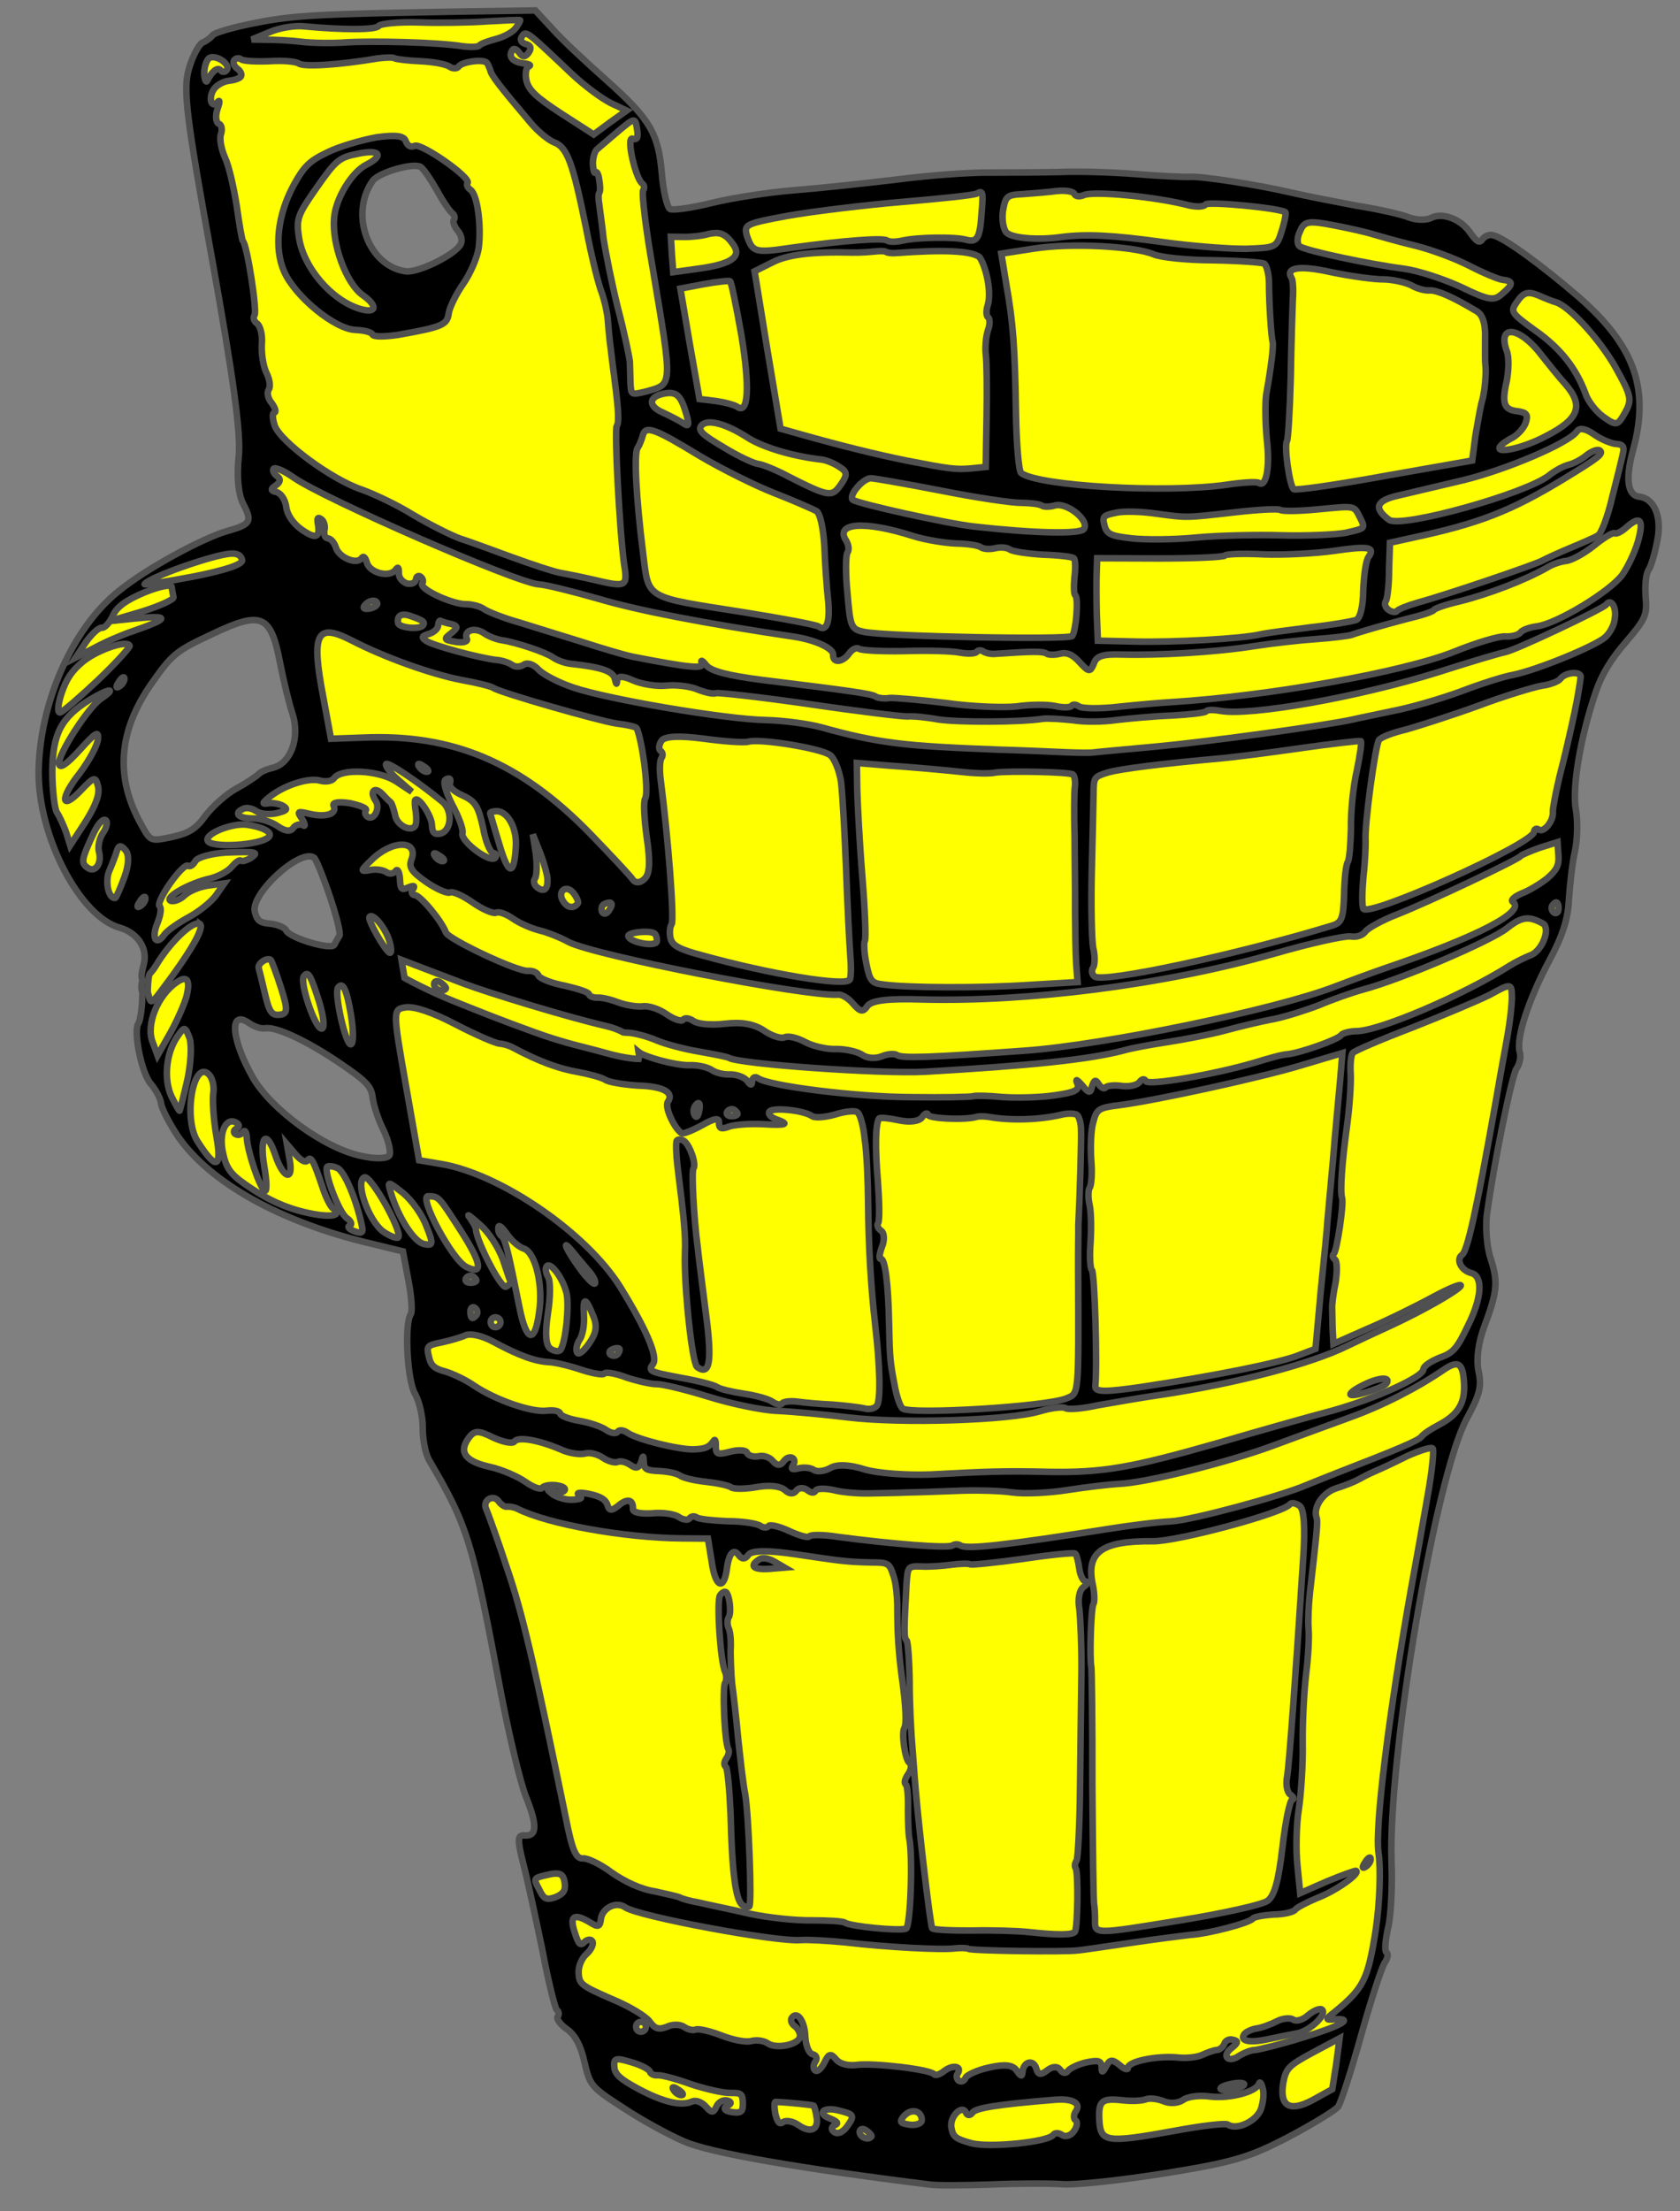 <?xml version="1.0" encoding="utf-8"?>
<svg xmlns:xl="http://www.w3.org/1999/xlink" xmlns="http://www.w3.org/2000/svg"
     xmlns:dc="http://purl.org/dc/elements/1.1/"
     xmlns:xlink="http://www.w3.org/1999/xlink"
     version="1.1"
     viewBox="54 63 256.5 337.5"
     width="256.5"
     height="337.5"
     preserveAspectRatio="xMidYMid meet"
     zoomAndPan="magnify"
     contentScriptType="application/ecmascript"
     contentStyleType="text/css">
   <rect x="54" y="63" width="256.5" height="337.5" fill="#808080" stroke="none"/>
   <defs/>
   <g stroke-opacity="1" fill="#ffff00" fill-opacity="1" stroke="#505050"
      stroke-dasharray="none">
      <title>Hod</title>
      <g>
         <title>Layer 2</title>
         <g>
            <g>
               <g  id="outline-0">
                  <path 
                        d="M 84.498 204.017 L 84.498 204.017 C 84.863 204.289 84.536 205.31 83.631 206.916 C 83.944 206.162 84.189 205.487 84.313 205.004 C 84.399 204.637 84.461 204.307 84.498 204.017 Z M 286.029 223.546 C 285.449 221.485 287.339 215.633 290.549 209.603 C 292.667 205.659 293.414 203.147 293.544 200.202 C 293.699 198.011 294.045 194.758 294.44 193.011 C 294.836 191.264 294.923 188.382 294.608 186.598 C 293.973 183.301 295.326 175.326 297.654 168.586 C 298.506 166.055 299.92 163.642 302.216 161.019 C 305.309 157.39 305.488 156.871 305.26 154.044 C 305.131 152.39 305.298 150.575 305.687 150.02 C 306.076 149.464 306.687 147.409 307.046 145.452 C 307.756 141.81 306.565 139.045 304.25 138.804 C 302.479 138.575 302.14 136.038 303.325 131.717 C 305.901 122.391 303.605 115.817 295.1 108.39 C 289.484 103.537 283.583 99.221 281.96 98.913 C 281.442 98.734 280.682 99.03 280.336 99.523 C 279.904 100.141 279.491 99.943 278.559 98.647 C 277.146 96.461 274.245 95.35 272.51 96.251 C 271.769 96.652 270.245 96.596 269.146 96.195 C 268.09 95.732 264.43 94.916 261.035 94.379 C 257.622 93.736 253.252 92.884 251.276 92.421 C 246.141 91.216 237.351 89.845 235.592 89.993 C 234.734 90.036 231.08 89.869 227.512 89.578 C 223.944 89.287 218.722 89.126 215.876 89.249 C 213.074 89.311 208.265 89.347 205.235 89.34 C 202.142 89.291 195.735 89.771 190.975 90.394 C 186.154 90.974 179.093 91.732 175.198 92.04 C 171.303 92.348 165.618 93.242 162.611 93.989 C 159.5 94.754 156.648 95.148 156.278 94.889 C 155.846 94.587 155.254 92.148 155.044 89.426 C 154.496 83.247 153.206 81.148 146.528 75.184 C 143.578 72.567 139.893 69.159 138.406 67.474 L 135.733 64.591 L 124.672 64.756 C 102.882 65.135 98.802 65.314 92.901 66.517 C 89.604 67.152 86.722 67.985 86.419 68.417 C 86.16 68.787 85.437 69.293 84.931 69.491 C 84.382 69.75 83.4 71.546 82.832 73.54 C 81.924 76.675 82.436 80.805 86.371 102.509 C 89.634 120.706 90.799 129.157 90.447 132.682 C 90.107 135.663 90.397 138.533 91.119 139.867 C 92.52 142.595 92.322 143.009 88.871 143.996 C 85.001 145.057 76.217 149.852 72.105 153.228 C 65.036 158.856 59.986 170.405 59.892 180.917 C 59.896 190.762 66.203 202.905 72.289 204.591 C 74.968 205.363 76.566 207.678 75.967 210.11 C 75.576 211.535 75.527 212.345 75.758 212.538 L 75.758 212.538 C 75.556 213.311 75.531 213.988 75.748 214.499 L 75.764 214.59 C 75.723 214.865 75.701 215.382 75.683 216.165 C 75.59 217.48 75.349 218.875 75.133 219.184 C 74.312 220.356 75.626 226.887 77.033 228.425 C 77.786 229.32 78.508 230.653 78.575 231.344 C 78.662 232.141 79.822 234.425 81.217 236.505 C 86.074 243.493 96.764 249.507 110.485 252.768 L 115.516 253.991 L 116.355 258.442 C 116.842 260.899 116.978 263.201 116.718 263.571 C 115.724 264.991 116.155 273.571 117.34 275.688 C 118.044 276.917 118.574 279.312 118.537 280.942 C 118.518 282.676 118.968 284.923 119.511 285.855 C 125.448 295.899 126.145 298.319 130.469 321.307 C 131.74 327.899 133.436 335.066 134.306 337.239 C 136.047 341.585 136.028 343.319 134.046 343.128 C 133.003 343.041 132.985 343.856 133.885 347.43 C 134.521 349.807 135.785 355.751 136.803 360.603 C 137.716 365.473 138.771 369.615 139.018 369.788 C 139.327 370.004 139.4 370.424 139.141 370.794 C 138.925 371.103 139.511 371.973 140.561 372.708 C 141.795 373.572 142.678 375.202 143.227 377.702 C 144.084 381.338 144.226 381.529 149.17 384.715 C 151.929 386.555 156.12 388.846 158.459 389.84 C 162.391 391.581 176.008 393.941 195.809 396.4 C 196.871 396.592 201.136 396.543 205.278 396.408 C 209.358 396.229 214.334 396.218 216.253 396.366 C 218.278 396.496 225.235 395.756 231.864 394.696 C 242.333 393.012 244.796 392.253 250.741 389.149 C 254.55 387.125 257.921 385.07 258.31 384.514 C 258.742 383.897 260.317 379.021 261.842 373.558 C 263.367 368.096 264.985 363.158 265.461 362.479 C 265.893 361.862 265.992 361.195 265.683 360.979 C 265.374 360.763 265.517 359.115 265.937 357.201 C 266.375 355.393 266.604 350.862 266.457 347.263 C 265.903 331.239 273.156 288.302 277.978 279.445 C 279.898 275.915 280.263 274.606 279.751 272.316 C 279.374 270.489 279.683 267.946 280.641 265.397 C 282.623 260.07 282.759 258.693 281.568 255.008 C 281 253.323 280.797 250.329 281.007 248.452 C 282.039 240.805 284.819 227.114 285.553 226.065 C 286.029 225.386 286.263 224.262 286.029 223.546 Z M 96.751 164.139 L 96.751 164.139 C 97.275 166.805 98.114 170.336 98.682 172.021 C 99.811 175.663 98.385 179.54 95.632 180.187 C 94.644 180.416 93.693 180.854 93.477 181.162 C 93.199 181.428 91.755 182.44 90.125 183.322 C 88.495 184.205 86.403 186.143 85.39 187.457 C 83.964 189.494 82.84 190.179 80.235 190.747 C 77.001 191.425 77.001 191.425 75.656 189.012 C 71.496 181.684 72.034 174.61 77.177 167.265 C 80.289 162.821 80.906 162.334 86.505 159.724 C 93.944 156.194 95.351 156.811 96.751 164.139 Z M 104.32 199.701 L 104.32 199.701 C 105.338 202.713 106.029 205.404 105.832 205.818 C 105.615 206.126 105.245 206.787 105.047 207.2 C 104.547 208.046 98.153 206.144 97.678 204.983 C 97.499 204.582 96.443 204.119 95.338 203.989 C 93.69 203.847 93.258 203.545 92.913 202.199 C 92.16 199.464 99.846 192.428 101.944 193.898 C 102.253 194.114 103.302 196.688 104.32 199.701 Z M 110.89 230.516 L 110.89 230.516 C 111.05 231.732 111.772 233.985 112.593 235.571 C 113.37 237.22 113.728 238.942 113.425 239.374 C 113.08 239.868 111.135 239.886 109.16 239.423 C 103.605 238.292 95.482 232.421 92.607 227.464 C 89.311 221.661 88.917 216.97 92.003 219.131 C 92.805 219.692 93.842 220.05 94.472 219.939 C 96.151 219.643 100.928 221.885 105.909 225.28 C 109.964 228.028 110.699 228.818 110.89 230.516 Z M 120.724 92.069 L 120.724 92.069 C 121.606 93.699 122.698 95.292 123.069 95.551 C 123.377 95.767 123.513 96.23 123.297 96.539 C 123.081 96.847 123.377 97.607 123.926 98.267 C 124.476 98.928 124.642 99.872 124.253 100.428 C 123.086 102.094 117.845 104.587 116.031 104.42 C 110.278 103.703 107.304 95.734 110.891 90.611 C 111.798 89.315 117.206 87.766 118.255 88.501 C 118.687 88.804 119.779 90.396 120.724 92.069 Z"
                        fill="black"/>
               </g>
            </g>
            <g>
               <path d="M 76.769 211.858 C 76.635 212.321 76.504 214.259 76.581 214.523 C 76.988 215.912 76.886 216.548 78.417 214.493 C 83.029 208.432 85.443 204.327 84.406 203.969 C 83.264 203.63 79.844 206.938 77.887 210.258 C 77.05 211.625 76.903 211.394 76.769 211.858 Z"/>
            </g>
            <g>
               <path d="M 300.667 119.094 C 303.036 123.329 303.209 124.001 302.141 125.921 C 300.986 127.964 300.838 128.044 298.863 126.661 C 297.69 125.84 296.431 124.223 296.061 123.044 C 294.624 119.186 292.248 116.142 288.359 113.419 C 284.576 110.678 284.557 110.573 285.681 108.968 C 286.632 107.611 287.304 107.438 288.878 108.08 C 289.934 108.543 291.156 109.031 291.551 109.124 C 293.606 109.735 298.297 114.859 300.667 119.094 Z"/>
            </g>
            <g>
               <path d="M 283.323 107.869 C 282.107 108.949 281.335 108.869 277.076 106.807 C 274.367 105.553 270.466 104.294 268.361 104.016 C 263.213 103.354 253.436 101.291 252.448 100.6 C 252.016 100.297 251.998 99.273 252.479 98.322 C 253.121 96.748 253.751 96.637 257.559 97.372 C 259.911 97.823 262.615 98.428 263.59 98.743 C 264.504 99.015 267.411 99.855 270.009 100.479 C 272.608 101.103 276.379 102.548 278.404 103.597 C 280.428 104.647 282.706 105.598 283.373 105.697 C 285.082 105.882 285.113 106.364 283.323 107.869 Z"/>
            </g>
            <g>
               <path d="M 289.42 117.29 C 290.253 118.333 291.858 120.376 293 121.636 C 295.851 124.92 295.073 126.951 290.165 129.493 C 286.61 131.419 282.178 132.363 283.042 131.128 C 283.301 130.758 284.172 130.172 285.017 129.752 C 285.801 129.289 286.703 128.264 286.95 127.518 C 287.333 126.314 287.11 125.974 285.777 125.777 C 283.629 125.56 283.253 124.653 284.043 121.159 C 284.352 119.536 284.42 117.468 284.044 116.561 C 282.551 112.388 286.094 112.845 289.42 117.29 Z"/>
            </g>
            <g>
               <path d="M 280.742 114.708 C 280.741 116.548 280.723 118.282 280.778 118.597 C 280.963 119.647 280.704 122.776 280.296 124.146 C 280.049 124.893 279.66 127.288 279.277 129.412 L 278.77 133.288 L 265.443 135.638 C 258.054 136.995 251.826 137.877 251.517 137.661 C 250.9 137.228 250.018 131 250.493 130.321 C 250.666 130.074 250.932 125.753 251.069 120.698 C 251.143 115.599 251.329 110.211 251.385 108.686 C 251.503 107.204 251.392 105.655 251.188 105.421 C 250.201 103.809 252.466 103.464 257.312 104.557 C 260.287 105.169 263.892 105.669 265.293 105.639 C 266.651 105.67 268.564 106.09 269.453 106.528 C 270.36 107.071 271.607 107.392 272.299 107.325 C 273.428 107.288 275.767 108.282 279.52 110.542 C 280.366 111.042 280.835 112.474 280.742 114.708 Z"/>
            </g>
            <g>
               <path d="M 300.152 138.877 C 299.478 141.809 298.478 144.42 297.99 144.723 C 297.503 145.025 295.644 145.839 293.83 146.592 C 292.015 147.345 290.113 148.221 289.521 148.542 C 288.44 149.166 274.811 153.787 270.372 155.002 C 268.878 155.428 267.465 156.002 267.292 156.249 C 267.119 156.496 266.514 156.44 266.02 156.094 C 265.526 155.749 265.311 155.137 265.57 154.767 C 265.829 154.397 266.089 152.187 266.077 149.971 L 266.213 145.835 L 269.806 145.04 C 279.763 142.905 284.676 141.011 292.689 136.136 C 297.967 132.933 298.924 132.223 298.245 131.748 C 297.937 131.531 297.072 131.846 296.307 132.414 C 295.56 133.087 294.27 133.747 293.492 133.938 C 292.714 134.129 291.381 134.851 290.529 135.543 C 286.868 138.406 267.936 143.638 266.084 142.342 C 263.658 140.551 264.103 139.391 267.486 138.632 C 269.356 138.194 273.77 137.145 277.406 136.288 C 283.943 134.702 293.505 130.636 294.758 128.846 C 295.19 128.229 296.085 128.395 297.443 129.346 C 298.492 130.081 300.066 130.723 300.776 130.76 C 301.758 130.804 302.041 131.186 301.788 132.205 C 301.646 132.933 300.887 135.989 300.152 138.877 Z"/>
            </g>
            <g>
               <path d="M 249.702 98.217 C 248.911 100.791 248.806 100.809 244.183 100.975 C 241.59 101 235.831 100.554 231.393 99.93 C 224.017 98.905 219.758 98.682 216.005 99.181 C 212.523 99.687 208.517 99.365 207.659 98.489 C 207.19 97.976 206.931 96.507 207.129 95.174 C 207.536 92.884 207.728 92.742 210.302 92.613 C 211.851 92.502 214.092 92.323 215.413 92.144 C 216.691 92.027 217.857 92.2 218.036 92.601 C 218.215 93.003 218.82 93.058 219.475 92.781 C 220.87 92.102 230.61 93.035 235.492 94.338 C 236.678 94.616 237.807 94.579 238.066 94.209 C 238.412 93.715 249.029 94.711 250.227 95.365 C 250.412 95.495 250.152 96.785 249.702 98.217 Z"/>
            </g>
            <g>
               <path d="M 124.986 155.211 L 124.986 155.211 C 126.011 155.192 127.258 155.513 127.875 155.946 C 128.492 156.378 130.937 157.353 133.325 158.014 C 135.733 158.78 140.133 160.114 142.998 161.015 C 145.923 161.96 149.349 162.979 150.639 163.239 C 159.379 164.944 161.466 165.117 161.151 164.252 C 160.935 163.641 161.225 163.752 161.855 164.561 C 162.608 165.456 165.268 166.123 170.416 166.785 C 184.736 168.533 187.131 168.923 187.687 169.312 C 187.995 169.528 188.995 169.676 189.835 169.528 C 190.693 169.485 194.594 169.825 198.575 170.313 C 202.513 170.863 207.359 171.036 209.266 170.808 C 211.217 170.519 213.809 170.494 215.1 170.754 C 216.285 171.032 217.414 170.995 217.587 170.748 C 217.803 170.439 218.303 170.513 218.735 170.816 C 219.229 171.162 222.05 171.205 225.068 170.835 C 228.044 170.527 231.562 170.231 232.902 170.157 C 247.618 169.24 268.291 165.594 276.118 162.429 C 279.451 161.084 282.945 160.035 283.884 160.14 C 284.865 160.183 285.896 159.893 286.155 159.523 C 286.414 159.153 287.532 158.739 288.643 158.597 C 291.661 158.228 299.822 153.272 301.699 150.723 C 302.564 149.488 303.663 147.131 304.095 145.594 C 304.984 142.353 304.478 141.631 302.41 143.402 C 301.62 144.137 300.774 144.556 300.527 144.383 C 300.28 144.21 298.861 145.056 297.348 146.296 C 295.879 147.475 293.953 148.518 293.157 148.604 C 292.36 148.691 291.076 149.079 290.249 149.604 C 287.008 151.474 281.335 153.664 276.878 154.775 C 274.903 155.231 273.113 155.818 272.897 156.126 C 272.724 156.373 270.934 156.959 268.958 157.416 C 265.236 158.397 261.785 159.384 260.31 159.914 C 259.847 160.05 257.415 160.371 254.903 160.543 C 252.39 160.716 248.094 161.203 245.304 161.641 C 239.619 162.535 230.89 163.046 225.292 162.897 C 222.409 162.81 221.378 163.1 220.995 164.304 C 220.464 165.588 220.254 165.625 218.847 164.088 C 217.767 162.871 216.835 162.495 215.804 162.785 C 215.027 162.976 214.107 162.976 213.798 162.76 C 213.243 162.371 211.465 162.414 205.959 162.79 C 205.268 162.857 204.477 162.672 204.107 162.413 C 203.798 162.197 203.317 162.227 203.144 162.474 C 202.928 162.783 201.798 162.82 200.57 162.604 C 199.28 162.344 195.478 162.257 192.089 162.368 C 188.638 162.435 185.527 162.281 185.157 162.021 C 184.787 161.762 184.089 162.101 183.657 162.719 C 182.663 164.138 181.114 164.249 181.206 162.934 C 181.25 161.953 178.54 160.699 175.312 160.187 C 161.479 158.135 151.282 156.146 145.344 154.38 C 141.357 153.244 137.283 152.231 136.301 152.187 C 133.085 152.051 103.489 139.146 98.798 135.862 C 97.317 134.824 95.971 134.25 95.755 134.559 C 95.582 134.806 95.842 135.355 96.335 135.701 C 96.891 136.09 96.817 136.59 96.094 137.096 C 95.267 137.62 95.323 137.935 96.218 138.102 C 96.903 138.306 97.551 139.219 97.711 140.435 C 97.853 141.547 98.742 142.905 100.038 143.812 C 102.198 145.325 102.914 145.09 102.544 142.992 C 102.378 142.047 102.507 141.862 103.063 142.251 C 103.495 142.554 103.686 143.331 103.525 143.955 C 103.427 144.621 103.624 145.128 104.062 145.158 C 104.562 145.233 105.05 145.85 105.284 146.566 C 105.71 148.06 108.463 149.252 109.198 148.202 C 109.5 147.77 109.765 148.048 110.018 148.869 C 110.463 150.468 113.518 151.228 114.426 149.931 C 114.771 149.438 114.913 149.629 114.895 150.444 C 114.858 151.154 115.407 151.814 116.154 152.061 C 116.882 152.203 117.431 151.944 117.506 151.444 C 117.536 151.006 117.876 150.784 118.185 151 C 118.555 151.259 118.691 151.722 118.475 152.031 C 117.913 152.833 122.752 155.118 124.986 155.211 Z"/>
            </g>
            <g>
               <path d="M 247.744 106.136 C 247.756 109.272 248.076 114.463 248.31 115.179 C 248.465 115.747 248.075 119.062 247.334 123.142 C 247.136 124.475 247.191 127.549 247.407 130 C 247.937 134.234 247.32 137.481 246.209 136.703 C 245.9 136.487 243.598 136.623 241.122 137.005 C 232.042 138.281 212.647 137.211 209.913 135.204 C 209.543 134.945 209.198 130.84 209.118 126.093 C 208.953 115.951 208.719 112.476 207.627 106.285 L 206.875 101.711 L 211.93 100.928 C 217.511 100.052 227.177 100.565 230.158 101.825 C 231.214 102.288 235.238 102.715 239.189 102.721 C 243.096 102.79 246.602 103.037 247.016 103.235 C 247.386 103.494 247.732 104.84 247.744 106.136 Z"/>
            </g>
            <g>
               <path d="M 300.544 157.365 C 300.501 158.346 299.76 159.667 299.056 160.278 C 297.457 161.642 288.784 165.227 285.025 165.998 C 283.451 166.276 279.87 167.448 276.981 168.552 C 274.135 169.595 269.611 170.934 266.839 171.477 C 264.129 172.063 261.358 172.606 260.685 172.778 C 256.524 173.728 238.617 176.183 230.74 176.922 C 225.629 177.391 221.21 177.791 220.895 177.847 C 220.58 177.902 218.74 177.902 216.778 177.815 C 214.815 177.729 210.179 177.518 206.482 177.413 C 192.05 176.874 188.13 176.429 179.427 174.014 C 177.495 173.489 173.724 172.964 171.008 172.902 C 164.656 172.777 146.916 169.738 141.626 167.966 C 139.386 167.225 136.948 165.977 136.213 165.187 C 135.417 164.354 134.503 164.082 133.973 164.446 C 133.442 164.81 132.689 164.835 132.195 164.489 C 131.701 164.143 130.664 163.785 129.788 163.723 C 127.306 163.458 120.097 161.537 119.047 160.802 C 118.307 160.284 118.375 160.055 119.511 159.747 C 120.227 159.512 120.887 158.963 120.9 158.42 C 120.93 157.982 121.085 157.63 121.27 157.759 C 121.393 157.846 122.14 158.093 122.869 158.235 C 123.949 158.531 123.943 158.803 122.899 159.636 C 121.708 160.549 121.726 160.654 123.621 160.969 C 124.788 161.142 125.504 160.908 125.263 160.464 C 124.77 159.198 126.517 158.674 127.936 159.668 C 128.553 160.1 129.776 160.588 130.609 160.711 C 132.775 161.032 137.257 162.515 138.429 163.336 C 139.047 163.768 140.145 164.169 140.979 164.293 C 145.941 164.824 147.62 165.448 147.886 166.646 C 148.095 167.528 148.157 167.572 148.237 166.8 C 148.336 166.133 149.151 166.152 150.682 166.856 C 152.027 167.43 154.256 167.795 155.743 167.64 C 157.231 167.486 159.441 167.746 160.558 168.252 C 161.718 168.697 162.903 168.975 163.305 168.796 C 163.663 168.679 170.064 169.389 177.502 170.458 C 185.001 171.57 191.797 172.374 192.55 172.349 C 193.347 172.263 195.495 172.479 197.285 172.813 C 200.285 173.258 209.859 173.247 213.278 172.698 C 214.075 172.611 216.099 172.741 217.809 172.927 C 219.537 173.217 222.506 173.181 224.457 172.891 C 226.364 172.663 230.198 172.311 232.938 172.207 C 235.617 172.059 238.006 171.8 238.179 171.553 C 238.352 171.306 239.272 171.306 240.333 171.498 C 244.913 172.313 261.389 169.408 273.642 165.571 C 278.507 164.01 283.031 162.671 283.766 162.541 C 285.34 162.264 298.822 155.883 299.254 155.266 C 299.946 154.278 300.834 155.636 300.544 157.365 Z"/>
            </g>
            <g>
               <path d="M 203.857 95.643 C 203.604 99.42 203.171 100.037 201.468 99.58 C 199.764 99.123 194.098 99.203 191.807 99.715 C 190.82 99.943 189.795 99.961 189.425 99.702 C 188.808 99.27 183.092 99.683 174.956 100.793 C 169.209 101.644 168.919 101.533 168.036 98.983 C 167.574 97.279 167.765 97.137 174.315 95.929 C 178.092 95.262 186.037 94.294 191.901 93.801 C 197.87 93.29 202.919 92.778 203.197 92.513 C 204.086 92.032 204.142 92.346 203.857 95.643 Z"/>
            </g>
            <g>
               <path d="M 261.72 142.137 C 262.479 143.681 262.417 143.637 259.454 144.322 C 257.775 144.618 253.318 144.809 249.621 144.703 C 245.924 144.598 240.047 144.714 236.695 145.035 C 233.238 145.374 228.806 145.398 226.763 145.163 C 223.615 144.799 222.973 144.533 222.628 143.187 C 222.282 141.842 222.412 141.656 224.449 141.243 C 225.647 140.978 228.424 141.083 230.591 141.405 C 235.301 142.035 234.819 142.066 242.615 141.178 C 246.115 140.777 249.171 140.617 249.48 140.833 C 249.788 141.049 252.381 141.025 255.251 140.735 C 261.158 140.18 260.658 140.106 261.72 142.137 Z"/>
            </g>
            <g>
               <path d="M 294.382 171.814 C 293.82 174.456 292.844 178.74 292.158 181.295 C 291.534 183.894 291.059 186.412 291.089 186.893 C 291.225 188.276 289.719 190.165 288.916 189.603 C 288.608 189.387 288.25 189.504 288.219 189.942 C 288.114 191.8 262.792 203.136 262.156 201.679 C 261.915 201.235 261.965 199.062 262.163 196.809 C 262.422 194.599 262.522 192.093 262.497 191.34 C 262.3 188.994 263.98 176.742 264.542 175.939 C 264.845 175.507 266.721 174.798 268.697 174.341 C 270.654 173.78 275.623 172.2 279.691 170.726 C 283.697 169.208 288.117 167.887 289.376 167.665 C 290.697 167.486 291.963 166.993 292.222 166.622 C 292.913 165.635 295.197 165.395 295.345 166.234 C 295.314 166.672 294.944 169.172 294.382 171.814 Z"/>
            </g>
            <g>
               <path d="M 204.683 105.235 C 205.047 106.686 205.108 108.568 204.837 109.482 C 204.546 110.29 204.546 111.21 204.855 111.426 C 205.164 111.642 205.163 112.562 204.83 113.432 C 204.515 114.408 204.373 116.056 204.515 117.167 C 204.656 118.278 204.705 122.543 204.631 126.722 L 204.5 134.265 L 202.321 134.487 C 199.87 134.703 198.87 134.555 192.315 133.276 C 188.05 132.405 182.853 131.157 176.248 129.292 L 173.174 128.428 L 171.17 116.446 L 169.209 104.403 L 171.894 103.064 C 174.221 101.842 178.036 101.386 184.178 101.547 C 185.264 101.572 186.814 101.461 187.61 101.375 C 188.301 101.307 189.054 101.282 189.301 101.455 C 189.486 101.585 190.153 101.684 190.844 101.616 C 198.215 101.074 202.202 101.29 203.498 102.198 C 203.825 102.519 204.381 103.828 204.683 105.235 Z"/>
            </g>
            <g>
               <path d="M 262.923 148.039 C 262.534 148.594 262.231 150.866 262.138 153.1 C 262.125 155.483 261.687 157.291 261.094 157.612 C 260.483 157.828 257.335 158.383 254.045 158.747 C 250.712 159.172 247.273 159.616 246.391 159.826 C 243.532 160.492 233.298 161.053 227.323 160.916 L 221.619 160.786 L 221.459 156.81 C 221.404 154.656 221.386 151.792 221.436 150.539 L 221.51 148.199 L 231.146 148.232 C 236.392 148.226 240.849 148.035 241.022 147.789 C 241.195 147.542 243.831 147.456 246.942 147.61 C 249.991 147.722 254.762 147.476 257.614 147.081 C 263.046 146.286 264.003 146.496 262.923 148.039 Z"/>
            </g>
            <g>
               <path d="M 132.789 67.22 L 132.789 67.22 C 133.221 66.602 133.505 66.065 133.4 66.084 C 133.276 65.998 131.079 66.115 128.4 66.262 C 125.783 66.453 121.036 66.533 117.987 66.421 C 114.832 66.328 112.067 66.6 111.808 66.97 C 111.375 67.587 106.234 67.574 100.456 67.024 C 99.018 66.845 96.604 67.27 95.147 67.906 L 92.425 69.035 L 94.703 69.066 C 95.999 69.054 98.4 69.172 100.005 69.376 C 101.61 69.579 104.702 69.629 106.838 69.469 C 111.067 69.21 121.011 69.459 124.634 70.064 C 125.906 70.219 127.035 70.182 127.208 69.935 C 127.381 69.688 128.498 69.275 129.739 68.948 C 130.98 68.621 132.313 67.899 132.789 67.22 Z"/>
            </g>
            <g>
               <path d="M 141.343 74.313 C 143.287 76.135 145.898 78.055 147.262 78.734 L 149.681 79.876 L 147.132 81.678 L 144.644 83.523 L 139.7 80.338 C 135.849 77.825 134.744 76.775 134.38 75.325 C 134.152 74.337 134.3 73.337 134.701 73.158 C 135.207 72.961 134.794 72.763 133.856 72.658 C 132.189 72.411 131.56 71.602 132.251 70.615 C 132.467 70.306 132.942 70.547 133.307 71.078 C 133.751 71.757 134.232 71.726 134.708 71.047 C 135.183 70.368 135.047 69.905 134.257 69.72 C 133.572 69.516 133.332 69.072 133.72 68.516 C 134.326 67.652 134.326 67.652 141.343 74.313 Z"/>
            </g>
            <g>
               <path d="M 150.545 84.16 C 149.588 83.95 151.032 90.296 152.081 91.03 C 152.39 91.247 152.421 91.728 152.204 92.037 C 151.945 92.407 152.574 97.814 153.684 104.111 C 156.719 122.24 156.713 121.592 152.694 122.734 C 150.361 123.307 150.361 123.307 150.256 121.486 C 150.238 120.462 150.188 118.956 150.164 118.202 C 150.077 117.406 149.325 113.752 148.344 110.03 C 147.425 106.35 146.469 101.542 146.142 99.381 C 145.92 97.202 145.556 94.832 145.488 94.141 C 145.359 93.406 145.334 92.653 145.507 92.406 C 145.68 92.159 145.637 91.301 145.489 90.462 C 145.384 89.56 145.082 89.073 144.909 89.32 C 144.736 89.567 144.582 88.999 144.52 88.036 C 144.502 87.011 144.817 86.036 145.199 85.752 C 145.477 85.486 146.99 84.246 148.397 83.024 C 150.848 80.969 150.996 80.889 151.249 82.629 C 151.49 83.994 151.292 84.407 150.545 84.16 Z"/>
            </g>
            <g>
               <path d="M 128.837 73.651 L 128.837 73.651 C 128.64 73.145 128.442 72.639 128.257 72.509 C 127.411 72.009 124.516 72.465 124.041 73.144 C 123.782 73.515 123.134 73.521 122.64 73.175 C 122.084 72.786 120.128 72.428 118.165 72.341 C 116.202 72.254 114.43 72.026 114.245 71.896 C 113.998 71.723 112.869 71.76 111.653 71.92 C 105.714 72.913 100.418 73.252 99.616 72.69 C 99.184 72.388 97.202 72.196 95.171 72.338 C 93.184 72.418 91.221 72.331 90.85 72.072 C 90.48 71.812 89.999 71.843 89.739 72.214 C 89.523 72.522 89.739 73.133 90.233 73.479 C 90.727 73.825 90.986 74.374 90.77 74.683 C 90.554 74.991 89.733 75.244 88.937 75.331 C 88.14 75.417 87.103 75.979 86.671 76.596 C 85.763 77.892 86.245 79.701 87.232 78.553 C 87.597 78.164 87.566 78.602 87.208 79.639 C 86.849 80.676 86.973 81.682 87.386 81.88 C 87.843 82.016 87.973 82.75 87.726 83.497 C 87.479 84.244 87.818 85.861 88.355 87.065 C 88.953 88.312 89.712 91.695 90.15 94.485 C 90.545 97.337 90.97 99.75 91.094 99.837 C 91.711 100.269 93.296 110.485 92.864 111.102 C 92.604 111.472 92.758 112.04 93.252 112.386 C 93.746 112.732 94.11 114.182 93.974 115.559 C 93.9 116.979 94.19 118.929 94.689 119.923 C 95.189 120.917 95.331 122.028 95.029 122.46 C 94.726 122.892 94.893 123.837 95.504 124.54 C 96.01 125.263 96.226 125.874 95.868 125.991 C 95.553 126.047 95.596 126.905 95.948 127.979 C 96.873 130.466 104.644 136.183 109.187 137.709 C 111.032 138.357 114.631 140.049 117.062 141.568 C 119.599 143.068 122.803 144.667 124.191 145.18 C 125.623 145.631 129.271 146.989 132.277 148.082 C 135.283 149.175 138.499 150.231 139.394 150.398 C 140.289 150.565 142.641 151.016 144.616 151.479 C 149.585 152.658 149.838 152.56 149.308 149.245 C 148.605 144.338 147.774 128.578 148.162 128.023 C 148.595 127.406 148.397 125.06 147.54 118.665 C 147.257 116.443 146.905 113.529 146.831 112.19 C 146.757 110.85 146.301 108.875 145.869 107.653 C 145.394 106.492 144.302 102.14 143.5 97.9 C 141.452 87.819 140.607 85.48 138.638 84.745 C 137.768 84.411 136.126 83.078 135.027 81.757 C 130.244 76.108 128.985 74.491 128.837 73.651 Z M 111.503 83.957 L 111.503 83.957 C 114.355 83.562 115.626 83.717 115.922 84.476 C 116.219 85.236 116.651 85.538 117.305 85.26 C 118.36 84.804 125.952 90.119 125.39 90.922 C 125.174 91.23 125.415 91.675 125.847 91.977 C 126.896 92.712 127.519 97.471 127.086 100.848 C 126.864 102.348 125.783 104.81 124.703 106.354 C 123.579 107.958 122.635 109.964 122.511 110.798 C 122.282 112.569 121.585 112.909 114.764 114.111 C 112.813 114.401 111.036 114.444 110.857 114.043 C 110.739 113.685 109.554 113.407 108.301 113.357 C 105.147 113.264 99.012 108.233 97.364 104.411 C 95.816 100.843 96.39 95.819 98.792 91.338 C 100.472 88.283 101.262 87.548 104.157 86.172 C 105.953 85.314 109.299 84.346 111.503 83.957 Z"/>
            </g>
            <g>
               <path d="M 166.018 100.421 C 167.19 102.162 165.703 103.236 161.172 103.927 L 156.789 104.537 L 156.58 101.815 L 156.432 99.136 L 158.438 99.161 C 159.524 99.186 161.222 98.995 162.148 98.723 C 163.913 98.304 164.845 98.68 166.018 100.421 Z"/>
            </g>
            <g>
               <path d="M 290.23 197.054 C 289.187 197.887 287.427 198.954 286.31 199.368 C 285.255 199.825 284.594 200.374 284.964 200.633 C 287.063 202.102 279.68 205.947 265.439 210.784 C 264.111 211.235 260.654 212.494 257.765 213.598 C 248.802 217.072 222.444 222.531 210.364 223.363 C 195.833 224.41 191.691 224.546 190.951 224.027 C 190.58 223.768 189.512 223.848 188.605 224.224 C 187.698 224.601 186.383 224.508 185.704 224.032 C 184.963 223.514 183.216 223.118 181.753 223.106 C 180.309 223.198 178.105 222.667 176.97 222.056 C 175.772 221.401 174.359 221.056 173.809 221.315 C 173.26 221.574 171.828 221.123 170.594 220.259 C 169.069 219.283 167.279 218.95 164.68 219.246 C 162.668 219.492 160.582 219.319 159.903 218.844 C 159.285 218.411 158.557 218.269 158.298 218.64 C 158.082 218.948 156.94 218.609 155.767 217.788 C 154.594 216.966 152.934 216.448 152.095 216.596 C 151.298 216.682 149.632 216.435 148.533 216.034 C 147.373 215.589 145.897 215.2 145.206 215.268 C 144.558 215.274 143.978 215.051 143.922 214.737 C 143.867 214.422 142.206 213.903 140.231 213.44 C 138.274 213.082 136.472 212.371 136.231 211.927 C 136.096 211.464 135.33 211.112 134.639 211.18 C 133.046 211.352 122.541 206.388 122.084 205.333 C 121.375 203.456 118.159 199.641 117.345 199.622 C 116.906 199.591 116.727 199.19 117.03 198.758 C 117.419 198.202 117.234 198.073 116.326 198.449 C 115.271 198.906 115.129 198.714 115.061 197.103 C 114.981 196.035 114.678 195.548 114.419 195.918 C 114.117 196.35 113.487 196.461 112.993 196.115 C 112.499 195.77 111.333 195.597 110.45 195.806 C 108.981 196.065 109.006 195.899 110.673 194.306 C 113.796 191.159 117.957 191.129 116.821 194.196 C 116.376 195.357 116.82 196.036 119.042 197.592 C 120.585 198.672 122.283 199.401 122.684 199.222 C 123.128 198.981 124.721 199.728 126.202 200.765 C 127.683 201.803 129.319 202.488 129.72 202.309 C 130.165 202.068 131.325 202.513 132.313 203.204 C 133.3 203.896 135.059 204.668 136.306 204.989 C 137.491 205.267 139.584 206.088 140.843 206.786 C 144.83 208.842 176.878 215.093 181.86 214.81 C 182.489 214.699 183.582 215.372 184.273 216.224 C 185.353 217.44 185.748 217.532 186.439 216.545 C 187.044 215.681 189.643 215.385 194.594 215.54 C 210.846 215.974 231.748 213.317 248.39 208.597 C 254.05 206.95 259.365 205.796 260.199 205.92 C 261.094 206.086 262.063 205.753 262.452 205.198 C 262.841 204.642 265.063 203.439 267.341 202.55 C 271.897 200.773 285.78 194.214 286.169 193.658 C 286.299 193.473 287.607 192.918 289.083 192.387 L 291.799 191.529 L 291.94 193.56 C 292.051 195.109 291.638 195.832 290.23 197.054 Z"/>
            </g>
            <g>
               <path d="M 219.48 143.742 C 218.918 144.545 212.023 144.408 202.641 143.357 C 198.554 142.888 185.098 139.904 184.234 139.299 C 183.432 138.738 185.753 135.948 187.006 135.997 C 187.549 136.01 192.463 136.875 197.728 137.894 C 203.055 138.956 208.555 139.772 209.956 139.741 C 211.314 139.772 212.69 139.908 213.061 140.168 C 213.369 140.384 214.289 140.384 215.11 140.131 C 216.98 139.693 220.387 142.446 219.48 143.742 Z"/>
            </g>
            <g>
               <path d="M 167.207 114.223 C 168.509 122.217 168.249 126.267 166.582 125.1 C 166.15 124.797 164.675 124.408 163.342 124.21 L 160.799 123.901 L 159.318 115.506 L 157.881 107.049 L 161.492 106.359 C 163.486 106.007 165.289 105.797 165.474 105.927 C 165.659 106.057 166.43 109.816 167.207 114.223 Z"/>
            </g>
            <g>
               <path d="M 261.153 180.649 C 260.597 183.019 260.214 186.982 260.263 189.408 C 260.207 191.852 260.027 194.21 259.768 194.58 C 259.509 194.951 259.249 197.16 259.218 199.438 C 259.113 203.136 258.847 203.778 257.52 204.228 C 242.89 208.701 222.556 213.044 221.137 212.05 C 220.705 211.747 220.594 211.118 220.896 210.686 C 221.156 210.315 221.23 208.896 220.903 207.655 C 220.681 206.396 220.571 201.167 220.689 196.007 C 220.806 190.847 220.949 185.52 220.962 184.057 C 220.974 181.674 221.061 181.551 223.061 180.927 C 224.851 180.341 232.271 179.466 240.314 178.751 C 242.073 178.603 247.524 177.912 252.431 177.209 C 257.339 176.506 261.53 176.038 261.758 176.106 C 261.943 176.235 261.647 178.235 261.153 180.649 Z"/>
            </g>
            <g>
               <path d="M 218.059 151.026 C 217.923 152.403 217.935 153.699 218.182 153.872 C 218.676 154.217 218.311 159.205 217.706 160.069 C 217.274 160.686 189.318 160.151 185.947 159.447 C 183.929 159.046 183.812 158.688 183.387 153.515 C 183.078 150.54 183.122 147.719 183.381 147.348 C 183.684 146.916 183.554 146.182 183.233 145.589 C 181.333 142.787 185.919 142.411 193.431 144.819 C 195.32 145.406 198.214 145.869 199.906 145.95 C 201.64 145.968 203.307 146.215 203.739 146.518 C 204.171 146.821 205.152 146.864 205.93 146.673 C 206.708 146.481 207.69 146.525 208.183 146.87 C 208.615 147.173 210.949 147.519 213.245 147.655 C 215.584 147.729 217.627 147.964 217.936 148.18 C 218.183 148.353 218.238 149.588 218.059 151.026 Z"/>
            </g>
            <g>
               <path d="M 291.939 201.838 C 291.908 202.276 291.569 202.498 291.26 202.282 C 290.89 202.023 290.797 201.498 291.013 201.189 C 291.273 200.819 291.569 200.659 291.692 200.745 C 291.878 200.875 292.013 201.338 291.939 201.838 Z"/>
            </g>
            <g>
               <path d="M 151.511 223.567 C 152.415 224.309 156.988 225.583 159.142 225.578 C 160.482 225.504 162.062 225.875 162.741 226.35 C 163.358 226.782 164.648 227.042 165.611 226.98 C 166.593 227.023 167.691 227.425 168.117 227.999 C 168.562 228.678 168.833 228.684 168.827 228.036 C 168.883 227.431 169.284 227.252 169.716 227.555 C 171.444 228.765 184.722 230.427 193.166 230.453 C 197.993 230.522 202.196 230.43 202.554 230.312 C 202.913 230.195 204.919 230.22 207.067 230.436 C 209.258 230.591 212.814 230.505 214.974 230.178 C 218.141 229.728 218.838 229.389 218.505 228.42 C 218.147 227.617 218.375 227.685 219.252 228.667 C 220.227 229.901 220.499 229.907 220.733 228.784 C 221.048 227.809 221.301 227.71 221.764 228.494 C 222.128 229.025 222.604 229.266 222.82 228.957 C 222.993 228.71 224.104 228.568 225.27 228.741 C 226.437 228.914 227.678 228.587 227.98 228.155 C 228.326 227.662 228.746 227.588 228.925 227.989 C 229.221 228.748 239.462 226.997 245.733 225.133 C 247.733 224.51 249.9 223.912 250.548 223.906 C 252.412 223.739 258.271 221.678 258.746 220.999 C 258.962 220.691 259.993 220.401 261.018 220.382 C 264.487 220.42 277.364 214.903 284.469 210.404 C 285.444 209.8 286.84 209.121 287.599 208.825 C 288.42 208.572 289.321 207.547 289.723 206.448 C 290.186 205.393 290.106 204.325 289.674 204.023 C 287.445 202.738 286.334 202.88 284.056 204.688 C 281.587 206.639 268.056 212.433 262.167 214.012 C 260.463 214.475 257.407 215.555 255.444 216.388 C 253.419 217.178 250.345 218.153 248.518 218.529 C 246.734 218.843 243.308 219.664 241.037 220.281 C 238.765 220.898 234.839 221.644 232.364 222.027 C 229.888 222.409 226.74 222.964 225.456 223.353 C 220.283 224.698 211.629 225.629 195.24 226.571 C 188.543 226.94 166.63 225.394 165.272 224.443 C 165.087 224.313 163.069 223.912 160.779 223.504 C 158.55 223.14 155.6 222.362 154.254 221.787 C 152.909 221.213 150.915 220.645 149.829 220.62 C 149.613 220.615 149.389 220.597 149.164 220.568 C 148.475 220.182 147.592 219.839 146.461 219.578 C 140.504 218.203 128.59 214.537 124.924 213.162 C 121.258 211.787 115.3 209.496 115.3 209.496 L 115.759 212.246 C 115.759 212.246 118.966 214.079 123.549 215.912 C 128.131 217.745 130.423 218.661 135.463 220.494 C 140.504 222.327 143.253 222.785 146.461 223.702 C 149.669 224.618 151.502 224.618 151.502 224.618 C 151.502 224.618 151.609 224.188 151.511 223.567 Z"/>
            </g>
            <g>
               <path d="M 182.364 136.978 C 181.024 138.892 180.586 138.861 174.469 135.773 C 172.673 134.792 170.519 133.927 169.853 133.828 C 169.081 133.748 166.661 132.606 164.476 131.26 C 161.218 129.346 160.563 128.704 161.039 128.025 C 161.86 126.852 164.749 127.587 168.23 129.841 C 170.6 131.316 175.167 132.675 179.525 133.151 C 180.192 133.25 181.414 133.737 182.216 134.299 C 183.371 135.015 183.401 135.497 182.364 136.978 Z"/>
            </g>
            <g>
               <path d="M 88.597 73.713 C 88.381 74.022 87.9 74.053 87.677 73.713 C 87.208 73.201 86.357 73.892 85.634 75.318 C 85.48 75.67 85.239 75.225 85.177 74.262 C 85.159 73.238 85.517 72.201 85.943 71.855 C 86.919 71.25 89.369 72.874 88.597 73.713 Z"/>
            </g>
            <g>
               <path d="M 158.743 126.049 C 159.267 127.796 159.175 128.191 158.434 127.673 C 157.878 127.284 156.391 126.518 155.212 125.968 C 152.873 124.974 152.99 123.493 155.509 123.049 C 157.293 122.734 157.947 123.376 158.743 126.049 Z"/>
            </g>
            <g>
               <path d="M 284.066 221.62 C 283.566 224.305 282.75 228.885 282.244 231.842 C 279.415 247.705 278.037 254.008 277.21 254.532 C 276.253 255.242 277.092 256.933 278.673 257.304 C 280.438 257.804 280.258 261.082 278.134 265.297 C 276.399 268.958 275.844 269.488 273.757 270.235 C 272.449 270.79 271.325 271.475 271.313 272.019 C 271.245 273.167 264.084 276.431 257.331 278.325 C 254.176 279.152 246.392 281.336 240.015 283.218 C 226.676 287.031 222.373 287.789 214.015 287.64 C 207.225 287.485 204.861 287.577 196.071 288.045 C 192.577 288.174 188.09 287.883 186.035 287.272 C 183.627 286.506 181.726 286.463 180.751 287.067 C 179.862 287.549 178.751 287.691 178.257 287.345 C 177.763 286.999 176.72 286.912 175.942 287.104 C 174.955 287.332 174.726 287.264 175.053 286.665 C 175.831 285.554 174.467 284.875 173.646 286.048 C 173.171 286.727 172.627 286.714 172.017 286.011 C 171.529 285.393 170.554 285.078 169.776 285.27 C 169.041 285.399 168.19 285.171 168.054 284.708 C 167.875 284.306 166.727 284.238 165.486 284.565 C 163.572 285.065 163.282 284.954 163.289 283.763 C 163.326 283.053 163.19 282.59 163.017 282.837 C 162.282 283.886 161.733 284.145 159.85 284.206 C 157.529 284.237 151.252 282.693 149.771 281.656 C 149.215 281.267 148.549 281.168 148.289 281.538 C 148.073 281.847 147.302 281.767 146.561 281.248 C 145.82 280.729 144.036 280.124 142.475 279.858 C 140.913 279.593 139.524 279.08 139.512 278.704 C 139.395 278.346 138.5 278.179 137.494 278.302 C 135.166 278.604 129.63 276.659 126.377 274.474 C 125.143 273.609 123.137 272.665 121.995 272.325 C 120.353 271.911 119.779 271.417 119.495 270.115 C 119.094 268.454 119.181 268.331 121.428 267.88 C 122.625 267.615 124.329 267.152 125.026 266.813 C 125.829 266.455 127.576 266.851 129.248 267.746 C 133.254 269.907 135.68 270.777 137.809 270.889 C 138.791 270.932 140.994 271.463 142.778 272.069 C 144.5 272.63 146.062 272.896 146.235 272.649 C 146.451 272.341 148.013 272.606 149.753 273.273 C 151.475 273.835 153.556 274.28 154.309 274.255 C 155.062 274.231 158.617 275.065 162.166 276.17 C 165.715 277.275 170.376 278.239 172.61 278.332 C 174.845 278.425 179.684 278.87 183.499 279.333 C 191.461 280.31 208.091 279.812 212.764 278.393 C 214.511 277.869 216.313 277.659 216.683 277.918 C 217.054 278.178 219.294 277.999 221.689 277.468 C 224.103 277.043 228.511 276.266 231.572 275.834 C 242.899 274.107 254.171 271.146 259.647 268.449 C 261.591 267.511 264.591 266.116 266.345 265.32 C 271.246 263.05 276.456 260.075 277.018 259.273 C 277.259 258.797 275.339 259.569 272.672 261.013 C 270.005 262.457 265.524 264.654 262.653 265.863 L 257.585 268.109 L 257.468 265.912 C 257.413 264.677 257.425 263.214 257.394 262.733 C 257.345 262.146 257.574 260.375 257.926 258.69 C 258.173 257.023 258.167 255.455 257.797 255.196 C 257.488 254.98 257.371 254.622 257.649 254.357 C 258.118 253.949 259.181 246.783 258.909 245.857 C 258.576 244.888 258.885 240.505 259.664 234.796 C 260.065 231.857 260.294 228.246 260.22 226.907 C 260.128 225.462 260.264 224.086 260.523 223.716 C 260.739 223.407 264.814 221.661 269.579 219.847 C 274.283 217.989 279.623 215.749 281.462 214.83 C 284.617 213.083 284.784 213.108 284.827 214.886 C 284.888 215.849 284.567 218.935 284.066 221.62 Z"/>
            </g>
            <g>
               <path d="M 179.869 146.453 C 179.974 149.194 180.226 152.774 180.436 154.576 C 180.756 157.928 180.219 159.484 178.985 158.619 C 178.614 158.36 173.411 157.384 167.454 156.432 C 152.375 154.06 153.054 154.535 152.191 147.492 C 151.093 138.813 150.785 132.159 151.347 131.357 C 151.65 130.925 151.983 130.054 152.144 129.431 C 152.576 127.894 153.903 128.363 160.995 132.685 C 164.254 134.599 169.297 137.118 172.259 138.273 C 175.222 139.428 178.098 140.706 178.635 140.99 C 179.234 141.317 179.721 143.774 179.869 146.453 Z"/>
            </g>
            <g>
               <path d="M 218.122 182.988 C 217.999 183.822 217.961 187.291 218.072 190.68 C 218.078 194.087 218.17 199.21 218.144 202.136 C 218.163 205 218.205 208.617 218.316 210.167 L 218.526 212.889 L 211.137 213.326 C 203.705 213.825 192.606 213.78 188.835 213.255 C 187.125 213.07 186.798 212.749 186.274 210.082 C 185.934 208.465 185.867 206.854 186.04 206.607 C 186.256 206.298 186.065 201.841 185.658 196.774 C 185.233 191.601 184.931 185.595 184.876 183.44 L 184.821 179.447 L 188.994 179.793 C 193.981 180.158 196.673 180.387 201.135 180.844 C 203.012 181.054 205.185 181.104 205.963 180.913 C 207.913 180.623 217.252 180.815 217.808 181.204 C 218.055 181.377 218.203 182.217 218.122 182.988 Z"/>
            </g>
            <g>
               <path d="M 257.515 240.098 C 257.101 244.499 256.73 248.838 256.649 249.61 C 256.631 250.424 256.149 255.054 255.66 259.955 L 254.85 268.862 L 252.468 269.769 C 249.702 270.96 239.245 273.02 228.548 274.636 C 222.906 275.469 221.128 275.512 221.233 274.573 C 221.561 271.215 221.131 257.117 220.699 256.814 C 220.452 256.641 220.328 254.716 220.502 252.629 C 220.632 250.605 220.607 248.012 220.36 246.919 C 220.114 245.827 220.12 244.635 220.379 244.265 C 220.639 243.895 220.787 241.975 220.602 240.006 C 220.479 238.08 220.56 235.469 220.899 234.327 C 221.406 232.29 221.745 232.068 224.869 231.68 C 230.109 231.026 246.684 227.454 253.147 225.449 L 258.955 223.722 L 258.609 227.894 C 258.411 230.147 257.867 235.653 257.515 240.098 Z"/>
            </g>
            <g>
               <path d="M 182.413 182.36 C 182.623 184.162 182.968 190.107 183.177 195.588 C 183.386 201.07 183.669 206.971 183.817 208.73 C 183.965 210.489 183.946 212.224 183.73 212.532 C 182.995 213.582 171.459 211.666 161.219 208.819 C 157.645 207.881 156.676 207.294 156.386 206.263 C 156.195 205.485 156.238 204.504 156.541 204.072 C 156.973 203.455 156.061 191.226 154.871 182.023 C 154.674 180.597 154.729 179.072 154.989 178.702 C 155.248 178.332 155.217 177.85 154.847 177.591 C 154.538 177.375 154.575 176.665 155.007 176.048 C 155.483 175.369 157.68 175.252 161.39 175.734 C 164.495 176.16 167.563 176.377 168.236 176.204 C 169.983 175.679 179.229 177.187 180.71 178.224 C 181.389 178.699 182.161 180.619 182.413 182.36 Z"/>
            </g>
            <g>
               <path d="M 152.322 179.226 C 152.698 181.973 152.809 184.442 152.506 184.874 C 152.204 185.306 152.352 187.985 152.765 190.942 C 153.307 194.633 153.202 196.491 152.35 197.183 C 151.751 197.775 150.998 197.8 150.634 197.269 C 150.332 196.781 147.332 193.577 144.024 190.157 C 133.464 179.359 123.175 175.006 109.533 175.572 L 104.533 175.75 L 103.38 169.516 C 101.474 159.627 102.326 158.016 107.616 160.708 C 112.677 163.332 119.892 165.901 124.429 166.778 C 126.719 167.186 128.923 167.717 129.293 167.976 C 130.342 168.711 145.44 173.028 148.107 173.423 C 149.545 173.602 150.835 173.862 151.144 174.078 C 151.391 174.251 151.964 176.584 152.322 179.226 Z"/>
            </g>
            <g>
               <path d="M 118.579 158.45 C 118.103 159.129 114.912 158.826 114.782 158.092 C 114.579 156.937 115.32 156.536 116.647 157.006 C 118.721 157.722 118.924 157.957 118.579 158.45 Z"/>
            </g>
            <g>
               <path d="M 110.443 155.881 C 109.709 156.011 109.357 155.857 109.616 155.486 C 110.221 154.622 111.481 154.4 111.61 155.135 C 111.604 155.406 111.073 155.77 110.443 155.881 Z"/>
            </g>
            <g>
               <path d="M 277.534 274.168 C 277.695 277.223 276.589 278.933 273.669 280.476 C 272.527 281.056 271.317 281.864 271.058 282.234 C 270.626 282.852 267.502 284.16 258.033 287.831 C 256.261 288.522 254.193 289.374 253.434 289.67 C 249.718 291.299 235.983 295.019 232.823 295.198 C 230.835 295.278 226.495 295.827 223.286 296.339 C 207.866 298.787 201.557 299.521 200.631 298.872 C 200.323 298.656 199.78 298.644 199.44 298.866 C 198.823 299.354 190.206 298.655 181.953 297.567 C 179.725 297.203 177.78 297.221 177.607 297.468 C 177.391 297.777 176.021 297.369 174.49 296.665 C 172.96 295.961 171.546 295.615 171.33 295.924 C 171.114 296.233 170.509 296.177 170.077 295.874 C 169.583 295.529 167.355 295.164 165.139 295.176 C 162.904 295.083 160.756 294.867 160.386 294.608 C 160.016 294.348 159.534 294.379 159.275 294.749 C 159.059 295.058 158.287 294.978 157.67 294.545 C 156.991 294.07 155.158 293.798 153.565 293.971 C 151.744 294.075 150.621 293.841 150.633 293.298 C 150.708 291.878 149.794 291.606 148.386 292.828 C 147.386 293.6 147.01 293.612 146.738 292.686 C 146.485 291.865 145.64 291.365 143.955 291.013 C 142.665 290.753 141.912 290.778 142.362 291.185 C 143.041 291.661 142.745 291.821 141.405 291.895 C 140.442 291.957 139.072 291.549 138.393 291.074 C 137.387 290.277 137.43 290.216 138.529 290.617 C 139.171 290.882 139.967 290.796 140.183 290.488 C 140.443 290.117 139.906 289.833 138.906 289.685 C 137.967 289.58 137.023 289.746 136.807 290.055 C 136.548 290.425 135.387 289.981 134.214 289.16 C 133.042 288.338 130.641 287.301 128.894 286.906 C 125.067 286.066 124.012 284.683 125.481 282.584 C 126.388 281.288 126.975 281.239 129.29 282.4 C 130.82 283.104 132.277 283.388 132.536 283.017 C 133.098 282.215 136.283 282.79 139.678 284.247 C 140.857 284.796 142.523 285.044 143.301 284.852 C 144.017 284.618 145.264 284.939 146.067 285.501 C 146.807 286.019 147.887 286.316 148.289 286.137 C 148.733 285.896 149.647 286.168 150.264 286.6 C 151.128 287.205 151.591 287.069 151.906 286.094 C 152.159 285.076 152.264 285.057 152.282 286.082 C 152.319 287.212 152.628 287.428 154.591 287.514 C 155.844 287.564 157.301 287.848 157.794 288.194 C 158.35 288.583 160.097 288.978 161.806 289.163 C 163.516 289.349 165.201 289.701 165.633 290.003 C 166.065 290.306 167.843 290.263 169.522 289.967 C 171.411 289.634 173.059 289.776 173.818 290.4 C 174.473 291.042 175.182 291.079 175.571 290.523 C 175.917 290.03 176.67 290.005 177.226 290.394 C 177.8 290.888 178.343 290.9 178.497 290.548 C 178.695 290.135 179.886 290.141 181.176 290.401 C 182.485 290.765 185.009 290.969 186.787 290.926 C 188.565 290.883 191.157 290.859 192.497 290.785 C 193.793 290.773 197.287 290.644 200.028 290.539 C 202.873 290.416 206.676 290.503 208.509 290.775 C 210.342 291.047 214.151 290.862 217.046 290.406 C 219.836 289.968 223.336 289.567 224.78 289.475 C 228.817 289.358 241.41 286.218 248.367 283.639 C 251.824 282.38 257.053 280.43 260.003 279.369 C 265.04 277.561 270.349 274.839 274.405 272.068 C 276.677 270.532 277.356 271.007 277.534 274.168 Z"/>
            </g>
            <g>
               <path d="M 219.041 235.142 C 219.133 236.586 218.867 245.506 218.638 250.036 C 218.662 250.789 218.594 253.777 218.612 256.641 C 218.684 276.375 218.764 275.604 216.801 276.437 C 213.616 277.702 193.165 278.927 191.807 277.976 C 191.437 277.717 190.888 276.137 190.573 274.353 C 189.901 270.847 189.852 270.26 189.741 265.032 C 189.631 258.884 189.113 255.026 188.483 255.137 C 188.169 255.193 188.249 254.421 188.65 253.322 C 189.07 252.328 189.033 251.199 188.54 250.853 C 188.046 250.507 187.848 250.001 188.064 249.693 C 188.324 249.322 188.262 246.52 188.041 243.421 C 187.597 238.143 187.659 234.508 188.221 233.705 C 188.351 233.52 189.727 233.656 191.246 233.984 C 192.931 234.336 194.357 234.138 194.789 233.521 C 195.221 232.904 195.579 232.787 195.696 233.145 C 195.745 233.731 201.363 233.985 203.11 233.46 C 203.468 233.343 204.282 233.362 204.949 233.461 C 208.301 234.06 212.714 233.931 216.14 233.11 C 217.023 232.901 218.109 232.926 218.418 233.142 C 218.727 233.358 218.998 234.284 219.041 235.142 Z"/>
            </g>
            <g>
               <path d="M 83.506 151.001 C 79.266 151.803 75.951 152.333 76.08 152.148 C 76.815 151.099 86.593 147.644 89.272 147.496 C 90.235 147.434 90.834 147.762 90.963 148.496 C 91.074 149.126 88.525 150.008 83.506 151.001 Z"/>
            </g>
            <g>
               <path d="M 271.933 291.494 L 271.933 291.494 C 272.65 287.58 272.978 284.222 272.731 284.049 C 272.422 283.833 270.737 284.401 268.879 285.215 C 267.039 286.135 264.842 287.172 263.934 287.548 C 263.027 287.924 261.841 288.566 261.249 288.887 C 260.656 289.208 259.138 289.8 257.959 290.171 C 255.915 290.856 254.464 293.059 255.014 294.639 C 255.23 295.25 255.044 296.96 254 306.071 C 253.79 307.947 253.69 310.454 253.789 311.626 C 253.906 312.904 253.733 315.91 253.424 318.453 C 253.115 320.996 252.861 325.694 252.892 328.935 C 252.965 332.113 252.65 336.768 252.304 339.101 C 251.915 341.496 251.846 345.403 252.086 347.687 L 252.512 351.94 L 256.629 350.132 C 258.95 349.182 260.932 348.454 261.055 348.54 C 261.673 348.972 257.87 351.645 255.129 352.669 C 253.567 353.323 251.981 354.144 251.765 354.452 C 251.505 354.823 250.055 355.187 248.487 355.193 C 246.937 355.303 245.468 355.563 245.295 355.809 C 244.82 356.488 238.511 358.142 235.727 358.308 C 234.721 358.431 230.696 358.925 226.795 359.504 C 222.894 360.084 219.203 360.627 218.616 360.676 C 216.499 360.941 202.289 360.742 201.857 360.439 C 201.672 360.309 200.691 360.266 199.79 360.371 C 197.672 360.636 189.426 360.197 182.963 359.443 C 180.376 359.195 177.37 359.022 176.303 359.102 C 172.574 359.435 151.427 355.482 149.452 354.099 C 148.094 353.148 146.001 354.166 145.754 355.833 C 145.6 357.104 145.347 357.203 144.007 356.357 C 141.656 354.986 140.915 355.387 141.736 357.894 C 142.34 359.789 142.606 360.067 143.291 359.351 C 143.76 358.943 144.303 358.956 144.482 359.357 C 144.618 359.82 144.223 360.647 143.519 361.258 C 142.815 361.869 142.284 363.153 142.346 364.116 C 142.432 365.832 142.741 366.048 147.314 368.055 C 150.172 369.228 152.604 370.747 153.172 371.512 C 153.962 372.617 154.542 372.84 155.807 372.346 C 156.653 371.926 157.844 371.933 158.462 372.365 C 159.017 372.754 159.807 372.939 160.208 372.76 C 160.61 372.581 162.356 372.977 164.097 373.643 C 165.899 374.354 167.918 374.755 168.739 374.502 C 169.517 374.311 170.621 374.441 171.239 374.873 C 172.535 375.78 176.084 375.046 176.134 373.793 C 176.208 373.293 175.807 372.553 175.313 372.207 C 174.819 371.861 174.665 371.293 174.881 370.985 C 175.702 369.812 176.856 371.448 176.949 373.812 C 177.023 375.151 177.454 376.374 178.078 376.534 C 178.64 376.652 178.837 377.158 178.491 377.652 C 178.146 378.145 178.152 378.793 178.46 379.01 C 178.831 379.269 179.429 378.676 179.868 377.788 C 180.504 376.485 180.8 376.325 181.615 377.263 C 182.182 378.029 183.534 378.331 184.855 378.152 C 187.287 377.832 196.065 378.827 196.633 379.592 C 196.836 379.827 197.552 379.592 198.213 379.043 C 199.552 378.05 200.966 378.395 200.188 379.506 C 199.972 379.815 200.065 380.34 200.373 380.556 C 200.743 380.815 201.25 380.618 201.429 380.099 C 201.626 379.686 203.274 378.908 205.102 378.532 C 207.497 378.001 208.663 378.174 209.25 379.045 C 209.836 379.915 210.064 379.983 210.101 379.273 C 210.244 377.625 211.799 377.243 212.225 378.736 C 212.496 379.662 212.891 379.755 213.892 378.984 C 214.7 378.354 215.453 378.329 215.879 378.904 C 216.243 379.435 216.743 379.509 217.046 379.077 C 217.348 378.645 218.7 378.027 219.898 377.762 C 221.725 377.386 222.182 377.522 222.2 378.546 C 222.181 379.361 222.348 379.386 222.873 378.374 C 223.441 377.3 223.817 377.288 224.885 378.127 C 225.601 378.812 226.225 378.973 226.212 378.596 C 226.256 377.615 230.54 376.751 233.669 377.011 C 235.107 377.19 236.91 376.981 237.651 376.58 C 238.453 376.222 239.422 375.888 239.799 375.876 C 240.175 375.864 240.75 375.438 240.929 374.92 C 241.108 374.401 241.762 374.123 242.342 374.346 C 243.071 374.488 243.021 374.821 242.021 375.593 C 240.404 376.852 241.57 377.944 243.249 376.728 C 243.885 376.346 244.941 375.889 245.589 375.883 C 246.28 375.815 249.496 375.032 252.675 374.038 C 258.484 372.311 260.96 371.009 257.799 371.187 C 256.311 371.341 256.336 371.175 257.719 370.12 C 262.213 366.46 262.849 365.157 264.048 357.534 C 264.666 353.368 264.827 348.146 264.481 345.88 C 263.859 342.041 266.059 324.449 269.487 305.234 C 270.154 301.654 271.235 295.512 271.933 291.494 Z"/>
            </g>
            <g>
               <path d="M 132.746 192.47 C 132.462 196.686 131.629 196.562 130.29 192.038 C 129.531 189.575 128.932 187.408 128.834 187.155 C 128.797 186.945 129.26 186.809 129.908 186.803 C 131.661 186.927 133 189.612 132.746 192.47 Z"/>
            </g>
            <g>
               <path d="M 80.487 154.13 C 80.605 154.488 78.45 155.463 75.734 156.321 L 70.746 157.796 L 74.518 157.401 C 80.049 156.859 79.975 157.359 74.265 159.339 C 72.832 159.808 70.215 160.919 68.585 161.801 L 65.561 163.363 L 67.098 161.036 C 67.962 159.801 69.073 158.74 69.573 158.814 C 70.012 158.845 70.783 158.005 71.246 156.95 C 71.821 155.604 73.265 154.592 76.136 153.383 C 78.309 152.513 80.136 152.136 80.21 152.556 C 80.241 153.038 80.413 153.711 80.487 154.13 Z"/>
            </g>
            <g>
               <path d="M 124.674 184.426 C 126.618 185.327 127.019 186.068 127.759 189.346 C 128.129 191.445 128.864 193.155 129.302 193.186 C 129.74 193.217 129.857 193.575 129.641 193.883 C 128.95 194.871 124.284 191.42 124.605 190.173 C 124.784 189.654 124.056 187.673 123.013 185.747 C 122.013 183.759 121.569 182.16 122.075 181.963 C 122.668 181.642 122.872 181.876 122.711 182.5 C 122.489 183.08 123.205 183.765 124.674 184.426 Z"/>
            </g>
            <g>
               <path d="M 137.591 197.242 C 137.641 198.748 137.066 199.174 136.079 198.483 C 135.585 198.137 135.369 197.526 135.672 197.094 C 135.974 196.662 136.011 195.032 135.82 193.335 L 135.345 190.335 L 136.512 193.267 C 137.123 194.89 137.604 196.699 137.591 197.242 Z"/>
            </g>
            <g>
               <path d="M 119.217 180.789 C 118.903 180.845 118.304 180.518 118.002 180.03 C 117.637 179.499 117.952 179.444 118.631 179.919 C 119.353 180.333 119.594 180.777 119.217 180.789 Z"/>
            </g>
            <g>
               <path d="M 146.93 202.034 C 146.584 202.527 146.103 202.558 145.924 202.157 C 145.726 201.651 145.905 201.132 146.307 200.953 C 147.467 200.478 147.708 200.923 146.93 202.034 Z"/>
            </g>
            <g>
               <path d="M 154.287 206.633 C 154.244 207.615 150.102 206.83 149.936 205.886 C 149.781 205.318 153.071 204.954 153.917 205.454 C 154.164 205.627 154.318 206.195 154.287 206.633 Z"/>
            </g>
            <g>
               <path d="M 121.538 185.358 C 123.18 186.691 122.938 189.926 121.154 190.24 C 120.315 190.388 119.988 190.067 119.951 188.938 C 119.92 187.536 117.859 184.437 117.384 185.116 C 117.297 185.24 117.34 186.098 117.488 186.937 C 117.593 187.838 117.593 188.758 117.377 189.067 C 116.685 190.054 114.537 188.918 114.322 187.387 C 114.112 186.505 113.859 185.684 113.655 185.449 C 113.408 185.276 112.816 184.677 112.347 184.165 C 111.162 182.967 110.39 183.807 111.34 185.208 C 112.13 186.313 111.081 188.338 110.093 187.646 C 109.785 187.43 109.649 186.967 109.865 186.658 C 110.081 186.35 108.921 185.905 107.402 185.578 C 105.736 185.331 104.729 185.454 104.927 185.96 C 105.526 187.207 103.84 187.775 101.365 187.237 C 99.39 186.774 99.285 186.793 100.155 188.046 C 100.618 188.83 100.63 189.206 100.26 188.947 C 99.785 188.706 99.112 188.879 98.766 189.373 C 98.334 189.99 97.501 189.866 96.39 189.089 C 95.464 188.44 93.742 187.878 92.612 187.915 C 90.396 187.927 89.6 187.094 91.162 186.44 C 91.606 186.199 92.501 186.366 93.118 186.798 C 93.736 187.23 95.112 187.366 96.205 187.119 C 97.76 186.737 97.995 186.533 97.316 186.058 C 96.822 185.712 95.761 185.521 95.069 185.588 C 93.915 185.792 93.983 185.564 95.217 184.588 C 97.495 182.78 101.242 181.633 102.903 182.151 C 103.755 182.38 104.699 182.213 105.002 181.781 C 106.082 180.238 111.761 180.535 114.44 182.227 L 116.89 183.851 L 114.779 182.005 C 113.569 180.974 112.779 179.869 112.952 179.622 C 113.212 179.252 117.495 182.067 121.538 185.358 Z"/>
            </g>
            <g>
               <path d="M 142.233 200.86 C 141.628 201.724 140.628 201.576 140.023 200.601 C 139.011 199.156 140.357 197.891 141.517 199.255 C 142.066 199.916 142.362 200.675 142.233 200.86 Z"/>
            </g>
            <g>
               <path d="M 186.035 236.958 C 186.344 239.014 186.516 243.365 186.546 246.606 C 186.589 252.982 186.946 259.303 187.643 265.402 C 188.395 271.816 188.45 276.729 187.888 277.531 C 187.585 277.964 186.702 278.173 186.017 277.969 C 185.227 277.784 183.017 277.525 181.098 277.376 C 179.135 277.29 176.715 277.067 175.715 276.919 C 174.61 276.789 173.604 276.912 173.388 277.221 C 173.215 277.468 172.549 277.369 171.931 276.937 C 171.314 276.505 169.382 275.98 167.549 275.708 C 165.716 275.436 163.907 274.997 163.475 274.695 C 163.043 274.392 160.716 273.775 158.259 273.342 C 153.056 272.366 152.932 272.28 153.71 271.169 C 154.488 270.058 152.581 265.687 148.65 259.347 C 143.466 251.118 130.357 242.123 121.277 240.64 L 117.987 240.084 L 115.952 228.541 C 113.953 217.208 113.978 217.041 115.929 216.751 C 117.25 216.572 119.947 217.449 123.582 219.351 C 126.681 220.969 129.662 222.228 130.267 222.284 C 130.81 222.296 131.724 222.568 132.322 222.895 C 136.205 224.97 139.272 226.106 142.229 226.613 C 144.019 226.946 145.951 227.471 146.445 227.817 C 146.939 228.163 149.167 228.527 151.358 228.682 C 155.327 228.793 156.957 229.75 155.963 231.17 C 155.444 231.911 156.876 235.121 158.048 235.942 C 158.295 236.115 159.709 235.541 161.191 234.739 C 163.055 233.652 163.851 233.566 163.771 234.338 C 163.771 235.257 164.122 235.412 165.388 234.918 C 166.314 234.647 168.555 234.468 170.413 234.573 C 174.129 234.784 174.635 234.586 172.499 233.827 C 171.69 233.536 171.221 233.024 171.481 232.654 C 171.956 231.975 176.691 232.438 177.987 233.346 C 178.419 233.648 179.968 233.538 181.462 233.112 C 182.999 232.624 184.487 232.47 184.857 232.73 C 185.332 232.97 185.832 234.884 186.035 236.958 Z"/>
            </g>
            <g>
               <path d="M 121.623 194.431 C 121.308 194.487 120.709 194.16 120.407 193.672 C 120.043 193.141 120.358 193.086 121.037 193.561 C 121.759 193.975 121.999 194.419 121.623 194.431 Z"/>
            </g>
            <g>
               <path d="M 68.93 166.826 C 66.239 169.356 63.658 171.597 63.195 171.732 C 62.732 171.868 62.825 170.553 63.387 168.831 C 64.171 166.529 64.992 165.356 66.739 163.912 C 69.017 162.104 73.567 160.598 73.795 161.586 C 73.789 161.858 71.665 164.234 68.93 166.826 Z"/>
            </g>
            <g>
               <path d="M 72.233 167.758 C 71.702 168.123 71.646 167.808 72.122 167.129 C 72.535 166.407 72.98 166.166 72.992 166.543 C 73.048 166.857 72.72 167.456 72.233 167.758 Z"/>
            </g>
            <g>
               <path d="M 166.58 233.085 C 166.45 233.27 165.987 233.406 165.487 233.332 C 165.049 233.301 164.827 232.961 165.043 232.653 C 165.302 232.282 165.827 232.19 166.135 232.406 C 166.506 232.665 166.666 232.962 166.58 233.085 Z"/>
            </g>
            <g>
               <path d="M 253 300.404 C 251.738 319.941 250.829 332.274 250.514 334.169 C 250.28 335.292 250.502 336.551 250.995 336.897 C 251.551 337.286 251.606 337.601 251.292 337.656 C 250.934 337.774 250.254 340.977 249.809 344.897 C 249.21 350.088 248.574 352.31 247.573 353.081 C 246.87 353.692 240.567 355.074 233.728 356.172 C 221.37 358.189 221.16 358.226 221.185 356.22 C 221.21 355.133 221.111 353.96 221.055 353.646 C 220.938 353.288 220.853 345.133 220.78 335.516 C 220.812 325.881 220.684 317.788 220.628 317.474 C 220.326 316.066 220.586 308.338 220.932 307.844 C 221.148 307.536 221.118 306.134 220.834 304.832 C 219.798 299.875 222.199 298.153 230.057 298.228 C 233.797 298.272 250.014 293.898 250.921 292.602 C 251.137 292.293 251.804 292.392 252.421 292.824 C 253.1 293.3 253.266 296.083 253 300.404 Z"/>
            </g>
            <g>
               <path d="M 69.473 169.598 C 67.436 170.931 62.775 178.245 63.015 179.609 C 63.145 180.343 64.163 179.677 66.157 177.486 C 68.645 174.721 69.09 174.48 68.954 175.857 C 68.849 176.795 67.626 179.066 66.182 180.998 C 63.082 184.899 63.267 186.868 66.373 183.615 C 68.428 181.468 68.595 181.492 68.977 183.048 C 69.243 184.245 68.619 185.924 67.057 188.418 L 64.717 192.022 L 64.094 190.022 C 63.68 188.905 63.063 187.553 62.699 187.022 C 62.335 186.491 62.002 183.683 61.984 180.819 C 62.034 174.967 63.325 172.467 67.819 169.727 C 70.659 168.036 71.936 167.919 69.473 169.598 Z"/>
            </g>
            <g>
               <path d="M 160.691 232.825 C 160.53 233.448 160.296 233.652 160.055 233.208 C 159.814 232.763 159.87 232.158 160.129 231.788 C 160.734 230.924 161.037 231.411 160.691 232.825 Z"/>
            </g>
            <g>
               <path d="M 95.099 190.669 C 94.044 192.045 85.902 192.507 85.68 191.248 C 85.433 190.155 89.587 188.557 91.754 188.878 C 94.087 189.224 95.575 189.99 95.099 190.669 Z"/>
            </g>
            <g>
               <path d="M 113.424 206.535 C 113.813 207.819 113.794 208.634 113.424 208.374 C 112.621 207.813 110.11 203.386 110.412 202.954 C 110.888 202.275 112.801 204.535 113.424 206.535 Z"/>
            </g>
            <g>
               <path d="M 92.222 193.989 C 91.63 194.31 91.019 194.526 90.772 194.353 C 90.525 194.18 89.908 194.668 89.37 195.304 C 88.79 196.001 87.352 196.741 86.216 197.05 C 82.981 197.728 78.851 200.08 80.117 200.506 C 80.678 200.623 81.586 200.247 82.185 199.654 C 82.784 199.062 84.389 198.346 85.815 198.149 L 88.247 197.828 L 86.993 199.618 C 86.302 200.605 84.407 202.13 82.777 203.012 C 81.147 203.895 79.511 205.049 79.079 205.666 C 77.826 207.456 77.061 206.184 78.055 203.845 C 78.542 202.623 78.672 201.518 78.364 201.302 C 78.055 201.086 78.802 199.493 79.969 197.827 C 81.179 196.099 82.377 194.914 82.685 195.13 C 82.994 195.346 83.482 195.043 83.852 194.383 C 84.241 193.827 86.303 193.248 88.605 193.112 C 93.229 192.946 93.624 193.039 92.222 193.989 Z"/>
            </g>
            <g>
               <path d="M 122.077 213.882 C 121.602 214.561 120.256 213.986 120.275 213.172 C 120.306 212.733 120.769 212.598 121.262 212.943 C 121.818 213.332 122.163 213.758 122.077 213.882 Z"/>
            </g>
            <g>
               <path d="M 69.736 190.109 C 69.174 190.912 68.914 192.202 69.106 192.98 C 69.587 194.788 68.55 196.27 67.377 195.449 C 66.328 194.714 66.445 194.152 68.248 190.264 C 68.995 188.671 69.724 187.893 70.156 188.196 C 70.464 188.412 70.298 189.307 69.736 190.109 Z"/>
            </g>
            <g>
               <path d="M 107.62 218.108 C 107.965 220.373 107.984 222.318 107.564 222.392 C 106.767 222.478 105.003 214.62 105.608 213.756 C 106.343 212.707 106.96 214.059 107.62 218.108 Z"/>
            </g>
            <g>
               <path d="M 72.988 196.894 C 72.364 198.573 71.747 199.98 71.599 200.06 C 70.592 200.184 70.043 197.683 70.624 196.066 C 71.087 195.011 71.643 193.56 71.846 192.875 C 72.118 191.962 72.495 191.949 73.186 192.801 C 73.735 193.462 73.679 194.987 72.988 196.894 Z"/>
            </g>
            <g>
               <path d="M 102.756 215.99 C 103.435 218.305 103.626 220.002 103.083 219.99 C 102.101 219.947 99.732 212.953 100.38 212.027 C 101.028 211.101 101.411 211.737 102.756 215.99 Z"/>
            </g>
            <g>
               <path d="M 96.892 213.724 C 97.984 217.156 97.929 217.761 96.651 217.878 C 95.478 217.977 95.114 217.446 94.485 214.798 C 94.065 213.032 93.646 211.267 93.51 210.804 C 93.276 210.088 94.72 209.076 95.337 209.508 C 95.461 209.594 96.17 211.471 96.892 213.724 Z"/>
            </g>
            <g>
               <path d="M 75.438 201.277 C 74.907 201.641 74.851 201.326 75.327 200.647 C 75.74 199.925 76.185 199.684 76.197 200.061 C 76.253 200.376 75.925 200.974 75.438 201.277 Z"/>
            </g>
            <g>
               <path d="M 218.779 302.381 C 218.92 303.492 219.402 304.381 219.778 304.369 C 220.217 304.4 220.062 304.751 219.488 305.177 C 218.809 305.622 218.506 306.973 218.802 308.652 C 218.957 310.14 219.135 314.22 219.116 317.794 C 219.078 321.263 218.96 329.183 218.904 335.306 C 218.847 341.43 218.581 346.67 218.365 346.979 C 218.106 347.349 218.032 347.849 218.254 348.189 C 218.636 348.824 218.549 357.225 218.117 357.843 C 217.771 358.336 215.45 358.367 210.925 357.866 C 209.382 357.706 205.518 357.575 202.339 357.649 C 199.203 357.661 196.531 357.537 196.327 357.303 C 196.043 356.92 194.311 342.185 193.818 336.321 C 193.75 335.63 193.54 332.908 193.349 330.29 C 193.115 327.735 192.869 322.963 192.882 319.661 C 192.833 316.315 192.605 313.488 192.42 313.359 C 191.988 313.056 192.012 311.97 192.409 304.704 C 192.594 302.075 192.637 302.013 194.705 302.081 C 195.853 302.149 197.884 302.008 199.31 301.81 C 200.631 301.632 201.927 301.619 202.112 301.749 C 202.298 301.879 205.964 301.503 210.137 300.929 C 214.353 300.294 217.915 299.936 218.162 300.109 C 218.347 300.239 218.637 301.27 218.779 302.381 Z"/>
            </g>
            <g>
               <path d="M 82.504 214.963 C 82.182 216.209 81.059 218.734 80.034 220.592 L 78.052 224.079 L 77.324 222.098 C 76.213 219.48 78.053 214.882 81.004 212.901 C 82.597 211.808 83.059 212.592 82.504 214.963 Z"/>
            </g>
            <g>
               <path d="M 143.774 256.853 C 144.57 257.686 145.009 258.637 144.836 258.884 C 144.663 259.131 143.62 258.125 142.546 256.637 C 140.478 253.809 139.584 251.803 141.373 253.976 C 141.923 254.637 142.96 255.915 143.774 256.853 Z"/>
            </g>
            <g>
               <path d="M 133.942 253.555 C 135.707 254.056 136.972 259.08 136.311 263.309 C 135.656 268.185 134.347 267.821 133.298 262.487 C 131.553 253.814 131.133 252.049 130.578 251.66 C 130.269 251.444 130.01 250.894 130.084 250.394 C 130.097 249.851 130.529 250.154 131.38 251.302 C 132.047 252.321 133.195 253.308 133.942 253.555 Z"/>
            </g>
            <g>
               <path d="M 140.496 260.352 C 140.934 262.223 140.365 267.895 139.587 269.006 C 139.371 269.315 138.662 269.278 138.044 268.846 C 137.304 268.327 137.199 266.506 137.644 263.506 C 138.058 260.945 138.052 258.457 137.688 257.926 C 137.367 257.334 137.194 256.661 137.453 256.29 C 138.015 255.488 139.922 258.019 140.496 260.352 Z"/>
            </g>
            <g>
               <path d="M 130.769 255.197 C 131.355 256.987 131.904 258.567 131.984 258.716 C 131.959 258.882 131.682 259.148 131.237 259.388 C 130.478 259.684 126.775 252.493 126.671 250.672 C 126.658 250.295 126.195 249.511 125.689 248.789 C 125.14 248.128 125.819 248.604 127.171 249.826 C 128.627 251.03 130.059 253.32 130.769 255.197 Z"/>
            </g>
            <g>
               <path d="M 124.306 250.764 C 127.516 255.77 127.849 257.659 125.244 256.387 C 123.071 255.418 117.801 245.473 119.387 245.572 C 121.017 245.609 120.955 245.566 124.306 250.764 Z"/>
            </g>
            <g>
               <path d="M 144.576 263.853 C 145.23 265.415 145.038 266.476 143.915 268.081 C 143.05 269.316 142.285 269.883 142.087 269.377 C 141.908 268.976 142.075 268.081 142.507 267.464 C 142.94 266.846 143.248 265.223 143.156 263.779 C 142.971 260.89 143.41 260.921 144.576 263.853 Z"/>
            </g>
            <g>
               <path d="M 82.607 227.82 C 82.026 230.357 81.477 232.456 81.433 232.518 C 81.347 232.641 80.847 231.647 80.187 230.357 C 78.971 227.758 79.336 223.69 81.108 221.16 C 82.188 219.617 82.25 219.66 82.941 221.432 C 83.293 222.506 83.144 225.345 82.607 227.82 Z"/>
            </g>
            <g>
               <path d="M 119.115 250.165 C 120.183 252.844 120.133 253.177 118.782 252.874 C 117.282 252.652 114.838 248.917 113.653 244.96 C 113.129 243.213 113.19 243.256 115.573 245.109 C 116.906 246.226 118.486 248.436 119.115 250.165 Z"/>
            </g>
            <g>
               <path d="M 114.813 251.843 C 114.64 252.09 113.541 251.688 112.492 250.954 C 110.251 249.293 108.172 243.33 109.629 242.694 C 110.579 242.256 115.461 250.917 114.813 251.843 Z"/>
            </g>
            <g>
               <path d="M 148.353 269.625 C 148.137 269.934 147.612 270.026 147.242 269.767 C 146.933 269.551 147.026 269.156 147.427 268.977 C 147.871 268.736 148.353 268.705 148.538 268.835 C 148.661 268.921 148.612 269.255 148.353 269.625 Z"/>
            </g>
            <g>
               <path d="M 86.551 229.938 C 86.421 231.043 86.606 233.932 87.05 236.45 C 87.92 241.383 86.994 241.654 84.149 237.178 C 81.908 233.678 83.539 224.518 85.928 227.018 C 86.459 227.574 86.742 228.876 86.551 229.938 Z"/>
            </g>
            <g>
               <path d="M 109.27 250.169 C 109.498 251.157 109.202 251.317 108.103 250.916 C 107.294 250.626 106.949 250.2 107.412 250.064 C 107.813 249.885 107.616 249.379 106.937 248.904 C 105.764 248.082 103.438 241.946 103.938 241.101 C 104.067 240.916 104.777 240.953 105.481 241.262 C 106.58 241.663 108.462 246.2 109.27 250.169 Z"/>
            </g>
            <g>
               <path d="M 103.24 244.199 C 103.727 245.737 104.468 247.175 104.838 247.434 C 106.258 248.428 104.869 248.835 101.85 248.286 C 98.104 247.594 95.061 246.291 91.357 243.698 C 89.012 242.056 88.469 241.123 87.963 238.562 C 87.427 235.518 88.668 233.352 90.211 234.432 C 90.581 234.692 90.532 235.025 90.087 235.266 C 89.686 235.445 89.593 235.84 89.902 236.056 C 90.272 236.315 90.797 236.223 91.099 235.791 C 91.402 235.358 91.642 235.803 91.686 236.661 C 91.766 238.649 93.604 244.167 94.407 244.729 C 94.777 244.988 94.752 243.316 94.345 241.007 C 93.574 236.328 94.686 235.266 96.055 239.353 C 97.209 242.828 98.826 243.409 98.234 240.051 L 97.809 237.637 L 99.173 239.236 C 99.987 240.174 100.691 240.483 100.95 240.113 C 101.469 239.372 101.87 240.113 103.24 244.199 Z"/>
            </g>
            <g>
               <path d="M 191.001 308.686 C 191.025 312.198 191.166 315.148 191.74 319.321 C 192.332 323.599 192.418 326.235 192.072 326.729 C 191.615 327.512 192.17 331.58 192.849 332.056 C 193.219 332.315 193.139 333.087 192.664 333.766 C 192.188 334.445 191.985 335.13 192.293 335.346 C 192.54 335.519 192.669 337.173 192.626 339.074 C 192.626 340.914 192.706 342.901 192.817 343.531 C 193.384 346.136 193.031 357.018 192.333 357.358 C 191.321 357.752 183.834 357.017 183.031 356.455 C 182.661 356.196 180.426 356.103 178.044 356.09 C 175.618 356.139 171.322 355.707 168.451 355.077 C 165.686 354.428 162.211 353.742 160.797 353.397 C 159.402 353.156 158.094 352.791 157.847 352.618 C 157.662 352.489 155.915 352.093 154.002 351.673 C 151.835 351.352 149.354 350.167 147.379 348.784 C 145.694 347.512 143.688 346.567 142.996 346.635 C 141.928 346.715 141.373 345.406 140.417 340.598 C 135.433 316.32 133.718 309.048 131.385 302.264 C 129.979 297.967 128.523 294.004 128.245 293.35 C 127.566 291.955 129.387 290.93 130.214 292.245 C 130.56 292.671 131.115 293.06 131.473 292.943 C 131.85 292.931 132.516 293.03 132.992 293.27 C 137.683 295.635 149.299 297.699 157.972 297.792 L 162.089 297.824 L 162.694 301.558 C 163.236 305.25 164.52 305.781 164.971 302.509 C 165.255 300.133 166.009 299.188 166.817 300.398 C 167.305 301.016 167.786 300.985 168.262 300.306 C 168.737 299.627 171.163 299.578 175.496 300.221 C 182.329 301.234 183.057 301.376 187.131 301.469 C 189.619 301.463 189.804 301.593 190.409 303.488 C 190.822 304.605 191.019 306.951 191.001 308.686 Z"/>
            </g>
            <g>
               <path d="M 126.7 258.511 C 126.571 258.696 126.108 258.832 125.608 258.758 C 125.169 258.727 124.947 258.387 125.163 258.079 C 125.423 257.708 125.947 257.616 126.256 257.832 C 126.626 258.091 126.787 258.388 126.7 258.511 Z"/>
            </g>
            <g>
               <path d="M 130.267 265.24 C 130.051 265.548 129.588 265.684 129.218 265.425 C 128.909 265.209 128.817 264.684 129.033 264.375 C 129.292 264.005 129.774 263.974 130.082 264.19 C 130.452 264.45 130.527 264.869 130.267 265.24 Z"/>
            </g>
            <g>
               <path d="M 126.749 263.696 C 126.533 264.005 126.193 264.227 126.07 264.14 C 125.885 264.011 125.792 263.486 125.823 263.048 C 125.897 262.548 126.194 262.387 126.502 262.604 C 126.873 262.863 127.008 263.326 126.749 263.696 Z"/>
            </g>
            <g>
               <path d="M 254.402 383.526 C 250.89 385.39 249.322 384.476 249.928 380.853 C 250.354 378.668 250.718 378.279 254.422 376.273 L 258.527 374.089 L 258.02 377.965 L 257.409 381.86 L 254.402 383.526 Z"/>
            </g>
            <g>
               <path d="M 246.489 384.976 C 245.779 386.778 242.779 388.173 241.482 387.265 C 241.112 387.006 237.402 387.443 233.161 388.245 C 222.939 390.102 222.044 389.935 221.847 386.67 C 221.687 383.614 222.156 383.207 225.409 383.553 C 226.847 383.732 228.397 383.621 228.903 383.424 C 229.452 383.165 230.724 383.319 231.656 383.696 C 232.65 384.116 233.927 383.999 234.65 383.493 C 235.267 383.005 237.113 382.734 238.779 382.981 C 241.761 383.321 245.798 382.284 246.224 381.019 C 246.317 380.624 246.582 380.902 246.773 381.68 C 247.008 382.396 246.89 383.877 246.489 384.976 Z"/>
            </g>
            <g>
               <path d="M 242.378 381.913 C 240.008 382.277 239.564 381.598 241.854 381.086 C 242.946 380.839 243.866 380.84 243.965 381.093 C 243.958 381.364 243.261 381.704 242.378 381.913 Z"/>
            </g>
            <g>
               <path d="M 218.242 385.25 C 217.897 385.743 217.903 386.391 218.211 386.608 C 218.582 386.867 218.44 387.595 217.964 388.274 C 217.489 388.953 216.668 389.206 216.174 388.86 C 215.68 388.514 215.075 388.459 214.816 388.829 C 214.038 389.94 205.051 390.822 202.329 390.111 C 199.94 389.451 199.508 389.148 199.267 387.784 C 198.909 386.062 200.94 384.08 201.514 385.494 C 201.693 385.895 202.132 385.926 202.477 385.433 C 202.953 384.754 206.101 384.198 215.169 383.465 C 217.786 383.274 219.107 384.015 218.242 385.25 Z"/>
            </g>
            <g>
               <path d="M 194.737 386.635 C 194.662 387.135 193.841 387.388 192.903 387.283 C 191.57 387.085 191.323 386.912 191.798 386.233 C 192.879 384.69 194.774 385.005 194.737 386.635 Z"/>
            </g>
            <g>
               <path d="M 140.249 350.69 C 140.311 351.653 139.903 352.103 138.743 352.579 C 137.415 353.029 137.002 352.831 136.304 351.331 C 135.422 349.702 135.465 349.64 137.336 349.202 C 139.564 348.647 140.101 348.931 140.249 350.69 Z"/>
            </g>
            <g>
               <path d="M 183.366 387.504 C 182.718 388.43 181.916 388.788 181.36 388.399 C 180.866 388.053 180.897 387.615 181.447 387.355 C 182.101 387.078 181.836 386.8 180.842 386.38 C 178.706 385.621 179.546 384.553 181.854 385.065 C 184.453 385.689 184.533 385.837 183.366 387.504 Z"/>
            </g>
            <g>
               <path d="M 187.051 389.072 C 186.576 389.751 185.23 389.177 185.249 388.362 C 185.28 387.924 185.743 387.788 186.237 388.134 C 186.792 388.523 187.138 388.949 187.051 389.072 Z"/>
            </g>
            <g>
               <path d="M 178.675 386.059 C 179.027 388.053 177.78 388.651 175.867 387.311 C 175.064 386.75 174.064 386.601 173.62 386.842 C 173.002 387.33 172.718 386.947 172.373 385.601 C 172.188 384.552 172.207 383.737 172.435 383.805 C 174.065 383.842 178.089 384.269 178.213 384.355 C 178.336 384.442 178.527 385.219 178.675 386.059 Z"/>
            </g>
            <g>
               <path d="M 152.474 372.771 C 152.258 373.08 151.795 373.216 151.425 372.957 C 151.116 372.74 151.023 372.216 151.24 371.907 C 151.499 371.537 151.98 371.506 152.289 371.722 C 152.659 371.981 152.733 372.401 152.474 372.771 Z"/>
            </g>
            <g>
               <path d="M 166.336 385.421 C 164.75 385.322 164.114 384.785 165.17 384.329 C 165.719 384.069 165.664 383.755 165.04 383.594 C 164.417 383.433 163.676 383.835 163.367 384.538 C 162.947 385.532 162.614 385.483 161.799 384.544 C 161.188 383.84 160.318 383.507 159.707 383.723 C 158.059 384.5 155.293 383.852 151.473 381.82 C 148.664 380.314 147.825 379.542 147.788 378.413 C 147.671 377.135 148.029 377.018 150.375 377.74 C 151.911 378.173 153.171 378.87 153.226 379.185 C 153.343 379.543 153.819 379.784 154.405 379.735 C 154.991 379.685 157.319 380.303 159.516 381.106 C 161.756 381.847 164.46 382.452 165.485 382.434 C 167.157 382.409 167.343 382.539 167.417 383.878 C 167.429 385.175 167.256 385.421 166.336 385.421 Z"/>
            </g>
            <g>
               <path d="M 109.965 88.123 C 107.724 89.222 105.248 93.283 105.013 96.246 C 104.649 100.314 106.895 106.302 109.364 108.03 C 111.771 109.716 111.493 110.901 108.981 110.154 C 104.58 108.82 100.346 103.832 99.655 99.301 C 99.199 96.406 99.421 95.826 102.36 91.628 C 105.299 87.431 105.768 87.024 108.749 86.444 C 111.984 85.766 112.694 86.723 109.965 88.123 Z"/>
            </g>
            <g>
               <g  id="outline-1">
                  <path 
                        d="M 262.504 274.221 C 261.152 274.838 260.09 275.566 260.189 275.819 C 260.281 276.344 265.207 274.826 265.683 274.147 C 266.374 273.16 264.702 273.184 262.504 274.221 Z"
                        fill="black"/>
               </g>
            </g>
            <g>
               <g  id="outline-2">
                  <path 
                        d="M 262.401 347.275 C 261.926 347.954 261.981 348.269 262.512 347.905 C 263 347.602 263.327 347.003 263.272 346.689 C 263.259 346.312 262.815 346.553 262.401 347.275 Z"
                        fill="black"/>
               </g>
            </g>
            <g>
               <g  id="outline-3">
                  <path 
                        d="M 253.738 370.551 C 252.947 371.286 251.916 371.575 251.423 371.23 C 250.991 370.927 249.818 371.026 248.929 371.507 C 247.935 372.007 246.565 372.519 245.768 372.605 C 245.034 372.735 244.188 373.155 243.972 373.463 C 243.237 374.512 244.756 374.84 247.571 374.235 C 249.083 373.915 251.12 373.501 252.169 373.316 C 254.145 372.86 256.731 370.348 255.806 369.7 C 255.497 369.483 254.589 369.86 253.738 370.551 Z"
                        fill="black"/>
               </g>
            </g>
            <g>
               <g  id="outline-4">
                  <path 
                        d="M 157.332 237.096 C 157.159 237.343 157.221 239.226 157.468 241.238 C 158.386 248.596 158.713 251.676 158.571 254.244 C 158.416 259.194 159.648 271.096 160.451 271.657 C 162.364 272.997 162.747 270.874 161.804 263.683 C 161.255 259.343 160.651 254.689 160.515 253.306 C 159.911 248.652 159.566 241.788 159.869 241.356 C 160.344 240.677 159.363 237.874 158.48 237.164 C 158.048 236.862 157.505 236.849 157.332 237.096 Z"
                        fill="black"/>
               </g>
            </g>
            <g>
               <g  id="outline-5">
                  <path 
                        d="M 169.854 301.053 C 168.348 302.022 169.045 302.602 171.452 302.448 L 173.798 302.251 L 172.23 301.337 C 171.385 300.837 170.323 300.646 169.854 301.053 Z"
                        fill="black"/>
               </g>
            </g>
            <g>
               <g  id="outline-6">
                  <path 
                        d="M 163.94 306.478 C 163.378 307.281 163.963 316.429 164.697 318.139 C 164.957 318.688 164.938 319.503 164.722 319.811 C 164.246 320.49 164.634 329.132 165.22 330.003 C 165.381 330.299 165.22 330.922 164.875 331.416 C 164.529 331.91 164.516 332.453 164.825 332.669 C 165.072 332.842 165.374 336.089 165.54 339.793 C 165.755 348.681 166.304 353.021 167.353 353.755 C 167.785 354.058 168.285 354.132 168.415 353.947 C 168.803 353.391 168.33 340.274 167.781 336.855 C 167.442 335.237 167.029 331.361 166.684 328.176 C 166.4 325.034 165.962 321.324 165.765 319.898 C 165.629 318.515 165.556 316.256 165.543 314.96 C 165.636 313.645 165.525 312.096 165.266 311.546 C 165.007 310.997 165.026 310.182 165.242 309.873 C 165.717 309.194 165.384 306.386 164.829 305.997 C 164.644 305.867 164.242 306.046 163.94 306.478 Z"
                        fill="black"/>
               </g>
            </g>
            <g>
               <g  id="outline-7">
                  <path 
                        d="M 156.861 382.006 C 157.164 382.494 157.763 382.821 158.077 382.766 C 158.454 382.754 158.213 382.309 157.491 381.895 C 156.812 381.42 156.497 381.476 156.861 382.006 Z"
                        fill="black"/>
               </g>
            </g>
         </g>
      </g>
   </g>
</svg>
